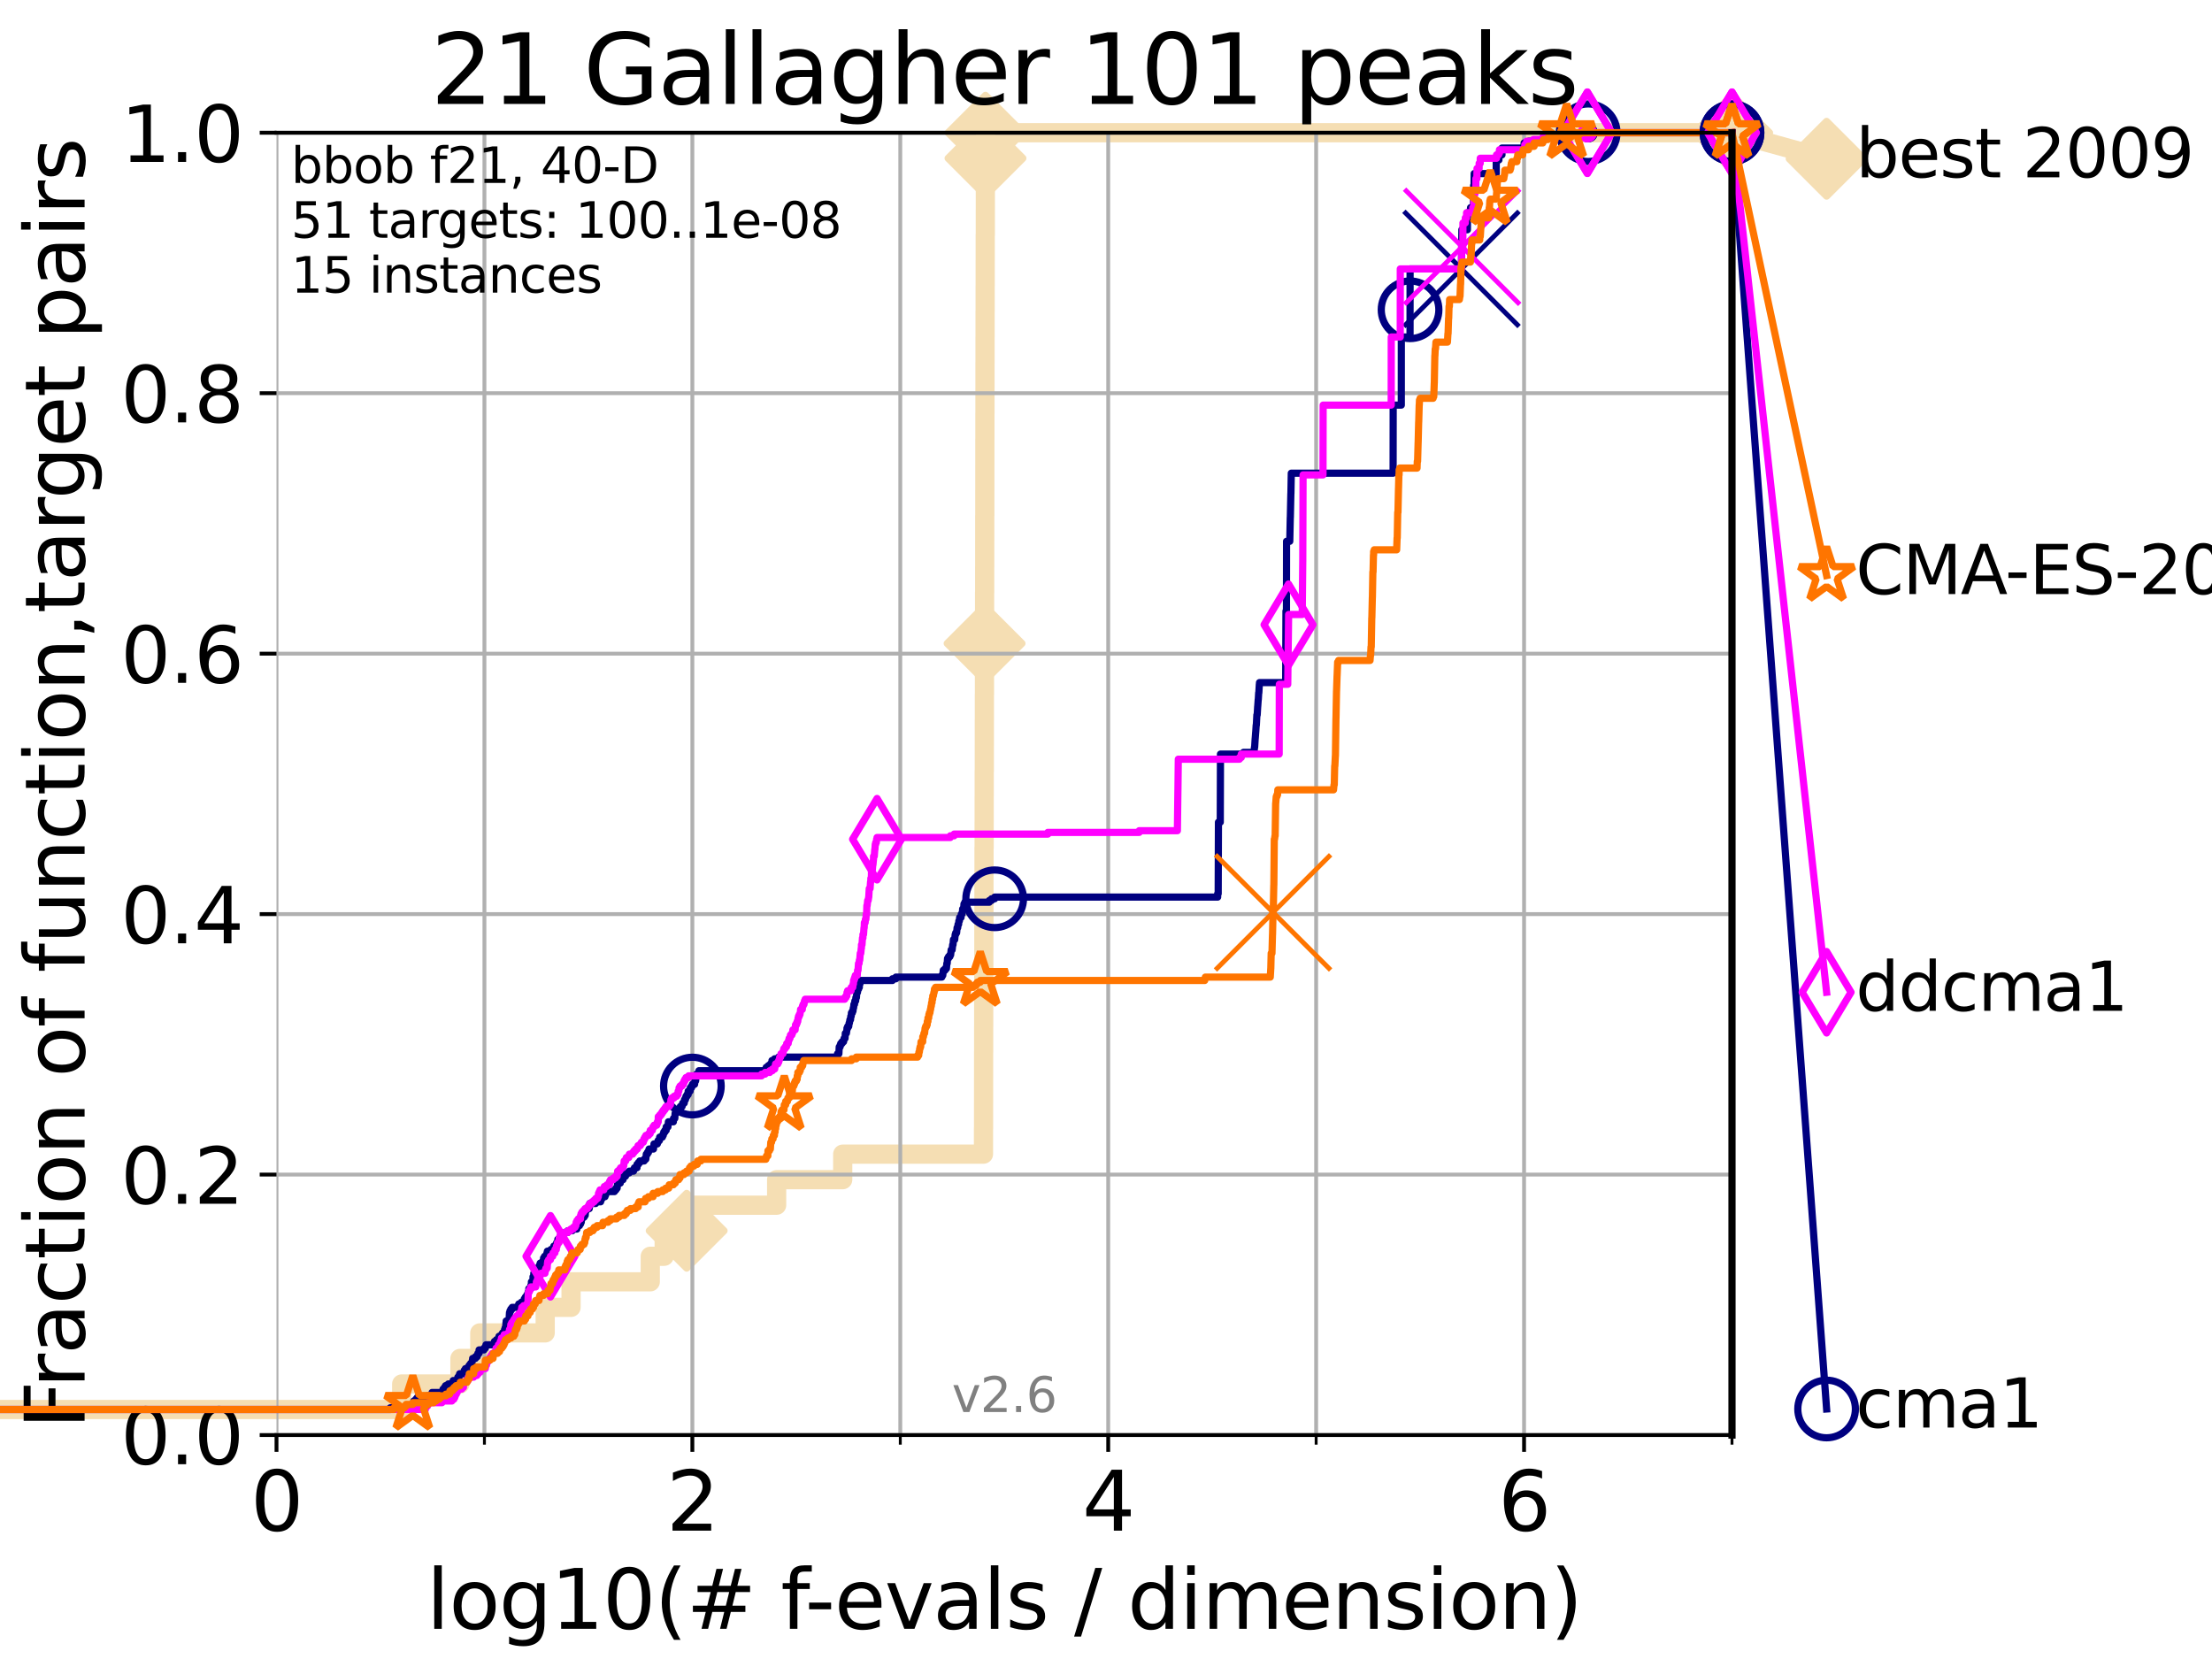 <?xml version="1.0" encoding="utf-8" standalone="no"?>
<!DOCTYPE svg PUBLIC "-//W3C//DTD SVG 1.1//EN"
  "http://www.w3.org/Graphics/SVG/1.1/DTD/svg11.dtd">
<svg xmlns:xlink="http://www.w3.org/1999/xlink" width="460.8pt" height="345.6pt" viewBox="0 0 460.8 345.6" xmlns="http://www.w3.org/2000/svg" version="1.1">
 <defs>
  <style type="text/css">*{stroke-linejoin: round; stroke-linecap: butt}</style>
 </defs>
 <g id="figure_1">
  <g id="patch_1">
   <path d="M 0 345.6 
L 460.8 345.6 
L 460.8 0 
L 0 0 
z
" style="fill: #ffffff"/>
  </g>
  <g id="axes_1">
   <g id="patch_2">
    <path d="M 57.6 298.944 
L 360.806 298.944 
L 360.806 27.648 
L 57.6 27.648 
z
" style="fill: #ffffff"/>
   </g>
   <g id="line2d_1">
    <path d="M -1 293.624 
L 83.678 293.624 
L 83.678 288.305 
L 95.814 288.305 
L 95.814 282.985 
L 99.95 282.985 
L 99.95 277.666 
L 113.574 277.666 
L 113.574 272.346 
L 118.962 272.346 
L 118.962 267.027 
L 135.464 267.027 
L 135.464 261.707 
L 138.362 261.707 
L 138.362 256.388 
L 143.046 256.388 
L 143.046 251.068 
L 161.786 251.068 
L 161.786 245.749 
L 175.553 245.749 
L 175.553 240.429 
L 204.876 240.429 
L 204.876 235.11 
L 204.894 235.11 
L 204.894 229.79 
L 204.898 229.79 
L 204.898 224.471 
L 204.901 224.471 
L 204.901 219.151 
L 204.915 219.151 
L 204.915 213.832 
L 204.922 213.832 
L 204.922 208.512 
L 204.934 208.512 
L 204.934 203.192 
L 204.943 203.192 
L 204.943 197.873 
L 204.954 197.873 
L 204.954 192.553 
L 204.97 192.553 
L 204.97 187.234 
L 204.977 187.234 
L 204.977 181.914 
L 204.988 181.914 
L 204.988 176.595 
L 205.012 176.595 
L 205.012 171.275 
L 205.019 171.275 
L 205.019 165.956 
L 205.028 165.956 
L 205.028 160.636 
L 205.05 160.636 
L 205.05 155.317 
L 205.057 155.317 
L 205.057 149.997 
L 205.067 149.997 
L 205.067 144.678 
L 205.082 144.678 
L 205.082 139.358 
L 205.093 139.358 
L 205.093 134.039 
L 205.105 134.039 
L 205.105 128.719 
L 205.111 128.719 
L 205.111 123.4 
L 205.128 123.4 
L 205.128 118.08 
L 205.135 118.08 
L 205.135 112.76 
L 205.14 112.76 
L 205.14 107.441 
L 205.155 107.441 
L 205.155 102.121 
L 205.161 102.121 
L 205.161 96.802 
L 205.165 96.802 
L 205.165 91.482 
L 205.175 91.482 
L 205.175 86.163 
L 205.185 86.163 
L 205.185 80.843 
L 205.19 80.843 
L 205.19 75.524 
L 205.2 75.524 
L 205.2 70.204 
L 205.209 70.204 
L 205.209 64.885 
L 205.222 64.885 
L 205.222 59.565 
L 205.23 59.565 
L 205.23 54.246 
L 205.238 54.246 
L 205.238 48.926 
L 205.259 48.926 
L 205.259 43.607 
L 205.265 43.607 
L 205.265 38.287 
L 205.27 38.287 
L 205.27 32.968 
L 205.295 32.968 
L 205.295 27.648 
L 360.806 27.648 
" style="fill: none; stroke: #f5deb3; stroke-width: 4; stroke-linecap: square"/>
   </g>
   <g id="line2d_2">
    <defs>
     <path id="m7c5ec50a01" d="M -0 7.778 
L 7.778 0 
L 0 -7.778 
L -7.778 -0 
z
" style="stroke: #f5deb3; stroke-width: 1.5; stroke-linejoin: miter"/>
    </defs>
    <g>
     <use xlink:href="#m7c5ec50a01" x="143.046" y="256.388" style="fill: #f5deb3; stroke: #f5deb3; stroke-width: 1.5; stroke-linejoin: miter"/>
     <use xlink:href="#m7c5ec50a01" x="205.105" y="134.039" style="fill: #f5deb3; stroke: #f5deb3; stroke-width: 1.5; stroke-linejoin: miter"/>
     <use xlink:href="#m7c5ec50a01" x="205.295" y="32.968" style="fill: #f5deb3; stroke: #f5deb3; stroke-width: 1.5; stroke-linejoin: miter"/>
     <use xlink:href="#m7c5ec50a01" x="205.295" y="27.648" style="fill: #f5deb3; stroke: #f5deb3; stroke-width: 1.5; stroke-linejoin: miter"/>
     <use xlink:href="#m7c5ec50a01" x="360.806" y="27.648" style="fill: #f5deb3; stroke: #f5deb3; stroke-width: 1.5; stroke-linejoin: miter"/>
    </g>
   </g>
   <g id="line2d_3">
    <path style="fill: none; stroke: #f5deb3; stroke-width: 4; stroke-linecap: square"/>
    <g/>
   </g>
   <g id="line2d_4">
    <path d="M 360.806 27.648 
L 380.515 33.074 
" style="fill: none; stroke: #f5deb3; stroke-width: 4; stroke-linecap: square"/>
    <g>
     <use xlink:href="#m7c5ec50a01" x="360.806" y="27.648" style="fill: #f5deb3; stroke: #f5deb3; stroke-width: 1.5; stroke-linejoin: miter"/>
     <use xlink:href="#m7c5ec50a01" x="380.515" y="33.074" style="fill: #f5deb3; stroke: #f5deb3; stroke-width: 1.5; stroke-linejoin: miter"/>
    </g>
   </g>
   <g id="matplotlib.axis_1">
    <g id="xtick_1">
     <g id="line2d_5">
      <path d="M 57.6 298.944 
L 57.6 27.648 
" clip-path="url(#p51c308adfe)" style="fill: none; stroke: #b0b0b0; stroke-width: 0.8; stroke-linecap: square"/>
     </g>
     <g id="line2d_6">
      <defs>
       <path id="m711bc5fe60" d="M 0 0 
L 0 3.5 
" style="stroke: #000000; stroke-width: 0.8"/>
      </defs>
      <g>
       <use xlink:href="#m711bc5fe60" x="57.6" y="298.944" style="stroke: #000000; stroke-width: 0.8"/>
      </g>
     </g>
     <g id="text_1">
      <!-- 0 -->
      <g transform="translate(52.192 318.861)scale(0.17 -0.17)">
       <defs>
        <path id="DejaVuSans-30" d="M 2034 4250 
Q 1547 4250 1301 3770 
Q 1056 3291 1056 2328 
Q 1056 1369 1301 889 
Q 1547 409 2034 409 
Q 2525 409 2770 889 
Q 3016 1369 3016 2328 
Q 3016 3291 2770 3770 
Q 2525 4250 2034 4250 
z
M 2034 4750 
Q 2819 4750 3233 4129 
Q 3647 3509 3647 2328 
Q 3647 1150 3233 529 
Q 2819 -91 2034 -91 
Q 1250 -91 836 529 
Q 422 1150 422 2328 
Q 422 3509 836 4129 
Q 1250 4750 2034 4750 
z
" transform="scale(0.016)"/>
       </defs>
       <use xlink:href="#DejaVuSans-30"/>
      </g>
     </g>
    </g>
    <g id="xtick_2">
     <g id="line2d_7">
      <path d="M 144.23 298.944 
L 144.23 27.648 
" clip-path="url(#p51c308adfe)" style="fill: none; stroke: #b0b0b0; stroke-width: 0.8; stroke-linecap: square"/>
     </g>
     <g id="line2d_8">
      <g>
       <use xlink:href="#m711bc5fe60" x="144.23" y="298.944" style="stroke: #000000; stroke-width: 0.8"/>
      </g>
     </g>
     <g id="text_2">
      <!-- 2 -->
      <g transform="translate(138.822 318.861)scale(0.17 -0.17)">
       <defs>
        <path id="DejaVuSans-32" d="M 1228 531 
L 3431 531 
L 3431 0 
L 469 0 
L 469 531 
Q 828 903 1448 1529 
Q 2069 2156 2228 2338 
Q 2531 2678 2651 2914 
Q 2772 3150 2772 3378 
Q 2772 3750 2511 3984 
Q 2250 4219 1831 4219 
Q 1534 4219 1204 4116 
Q 875 4013 500 3803 
L 500 4441 
Q 881 4594 1212 4672 
Q 1544 4750 1819 4750 
Q 2544 4750 2975 4387 
Q 3406 4025 3406 3419 
Q 3406 3131 3298 2873 
Q 3191 2616 2906 2266 
Q 2828 2175 2409 1742 
Q 1991 1309 1228 531 
z
" transform="scale(0.016)"/>
       </defs>
       <use xlink:href="#DejaVuSans-32"/>
      </g>
     </g>
    </g>
    <g id="xtick_3">
     <g id="line2d_9">
      <path d="M 230.861 298.944 
L 230.861 27.648 
" clip-path="url(#p51c308adfe)" style="fill: none; stroke: #b0b0b0; stroke-width: 0.8; stroke-linecap: square"/>
     </g>
     <g id="line2d_10">
      <g>
       <use xlink:href="#m711bc5fe60" x="230.861" y="298.944" style="stroke: #000000; stroke-width: 0.8"/>
      </g>
     </g>
     <g id="text_3">
      <!-- 4 -->
      <g transform="translate(225.453 318.861)scale(0.17 -0.17)">
       <defs>
        <path id="DejaVuSans-34" d="M 2419 4116 
L 825 1625 
L 2419 1625 
L 2419 4116 
z
M 2253 4666 
L 3047 4666 
L 3047 1625 
L 3713 1625 
L 3713 1100 
L 3047 1100 
L 3047 0 
L 2419 0 
L 2419 1100 
L 313 1100 
L 313 1709 
L 2253 4666 
z
" transform="scale(0.016)"/>
       </defs>
       <use xlink:href="#DejaVuSans-34"/>
      </g>
     </g>
    </g>
    <g id="xtick_4">
     <g id="line2d_11">
      <path d="M 317.491 298.944 
L 317.491 27.648 
" clip-path="url(#p51c308adfe)" style="fill: none; stroke: #b0b0b0; stroke-width: 0.8; stroke-linecap: square"/>
     </g>
     <g id="line2d_12">
      <g>
       <use xlink:href="#m711bc5fe60" x="317.491" y="298.944" style="stroke: #000000; stroke-width: 0.8"/>
      </g>
     </g>
     <g id="text_4">
      <!-- 6 -->
      <g transform="translate(312.083 318.861)scale(0.17 -0.17)">
       <defs>
        <path id="DejaVuSans-36" d="M 2113 2584 
Q 1688 2584 1439 2293 
Q 1191 2003 1191 1497 
Q 1191 994 1439 701 
Q 1688 409 2113 409 
Q 2538 409 2786 701 
Q 3034 994 3034 1497 
Q 3034 2003 2786 2293 
Q 2538 2584 2113 2584 
z
M 3366 4563 
L 3366 3988 
Q 3128 4100 2886 4159 
Q 2644 4219 2406 4219 
Q 1781 4219 1451 3797 
Q 1122 3375 1075 2522 
Q 1259 2794 1537 2939 
Q 1816 3084 2150 3084 
Q 2853 3084 3261 2657 
Q 3669 2231 3669 1497 
Q 3669 778 3244 343 
Q 2819 -91 2113 -91 
Q 1303 -91 875 529 
Q 447 1150 447 2328 
Q 447 3434 972 4092 
Q 1497 4750 2381 4750 
Q 2619 4750 2861 4703 
Q 3103 4656 3366 4563 
z
" transform="scale(0.016)"/>
       </defs>
       <use xlink:href="#DejaVuSans-36"/>
      </g>
     </g>
    </g>
    <g id="xtick_5">
     <g id="line2d_13">
      <path d="M 100.915 298.944 
L 100.915 27.648 
" clip-path="url(#p51c308adfe)" style="fill: none; stroke: #b0b0b0; stroke-width: 0.8; stroke-linecap: square"/>
     </g>
     <g id="line2d_14">
      <defs>
       <path id="m500fa7dc79" d="M 0 0 
L 0 2 
" style="stroke: #000000; stroke-width: 0.6"/>
      </defs>
      <g>
       <use xlink:href="#m500fa7dc79" x="100.915" y="298.944" style="stroke: #000000; stroke-width: 0.6"/>
      </g>
     </g>
    </g>
    <g id="xtick_6">
     <g id="line2d_15">
      <path d="M 187.546 298.944 
L 187.546 27.648 
" clip-path="url(#p51c308adfe)" style="fill: none; stroke: #b0b0b0; stroke-width: 0.8; stroke-linecap: square"/>
     </g>
     <g id="line2d_16">
      <g>
       <use xlink:href="#m500fa7dc79" x="187.546" y="298.944" style="stroke: #000000; stroke-width: 0.6"/>
      </g>
     </g>
    </g>
    <g id="xtick_7">
     <g id="line2d_17">
      <path d="M 274.176 298.944 
L 274.176 27.648 
" clip-path="url(#p51c308adfe)" style="fill: none; stroke: #b0b0b0; stroke-width: 0.8; stroke-linecap: square"/>
     </g>
     <g id="line2d_18">
      <g>
       <use xlink:href="#m500fa7dc79" x="274.176" y="298.944" style="stroke: #000000; stroke-width: 0.6"/>
      </g>
     </g>
    </g>
    <g id="xtick_8">
     <g id="line2d_19">
      <path d="M 360.806 298.944 
L 360.806 27.648 
" clip-path="url(#p51c308adfe)" style="fill: none; stroke: #b0b0b0; stroke-width: 0.8; stroke-linecap: square"/>
     </g>
     <g id="line2d_20">
      <g>
       <use xlink:href="#m500fa7dc79" x="360.806" y="298.944" style="stroke: #000000; stroke-width: 0.6"/>
      </g>
     </g>
    </g>
    <g id="text_5">
     <!-- log10(# f-evals / dimension) -->
     <g transform="translate(88.823 339.314)scale(0.17 -0.17)">
      <defs>
       <path id="DejaVuSans-6c" d="M 603 4863 
L 1178 4863 
L 1178 0 
L 603 0 
L 603 4863 
z
" transform="scale(0.016)"/>
       <path id="DejaVuSans-6f" d="M 1959 3097 
Q 1497 3097 1228 2736 
Q 959 2375 959 1747 
Q 959 1119 1226 758 
Q 1494 397 1959 397 
Q 2419 397 2687 759 
Q 2956 1122 2956 1747 
Q 2956 2369 2687 2733 
Q 2419 3097 1959 3097 
z
M 1959 3584 
Q 2709 3584 3137 3096 
Q 3566 2609 3566 1747 
Q 3566 888 3137 398 
Q 2709 -91 1959 -91 
Q 1206 -91 779 398 
Q 353 888 353 1747 
Q 353 2609 779 3096 
Q 1206 3584 1959 3584 
z
" transform="scale(0.016)"/>
       <path id="DejaVuSans-67" d="M 2906 1791 
Q 2906 2416 2648 2759 
Q 2391 3103 1925 3103 
Q 1463 3103 1205 2759 
Q 947 2416 947 1791 
Q 947 1169 1205 825 
Q 1463 481 1925 481 
Q 2391 481 2648 825 
Q 2906 1169 2906 1791 
z
M 3481 434 
Q 3481 -459 3084 -895 
Q 2688 -1331 1869 -1331 
Q 1566 -1331 1297 -1286 
Q 1028 -1241 775 -1147 
L 775 -588 
Q 1028 -725 1275 -790 
Q 1522 -856 1778 -856 
Q 2344 -856 2625 -561 
Q 2906 -266 2906 331 
L 2906 616 
Q 2728 306 2450 153 
Q 2172 0 1784 0 
Q 1141 0 747 490 
Q 353 981 353 1791 
Q 353 2603 747 3093 
Q 1141 3584 1784 3584 
Q 2172 3584 2450 3431 
Q 2728 3278 2906 2969 
L 2906 3500 
L 3481 3500 
L 3481 434 
z
" transform="scale(0.016)"/>
       <path id="DejaVuSans-31" d="M 794 531 
L 1825 531 
L 1825 4091 
L 703 3866 
L 703 4441 
L 1819 4666 
L 2450 4666 
L 2450 531 
L 3481 531 
L 3481 0 
L 794 0 
L 794 531 
z
" transform="scale(0.016)"/>
       <path id="DejaVuSans-28" d="M 1984 4856 
Q 1566 4138 1362 3434 
Q 1159 2731 1159 2009 
Q 1159 1288 1364 580 
Q 1569 -128 1984 -844 
L 1484 -844 
Q 1016 -109 783 600 
Q 550 1309 550 2009 
Q 550 2706 781 3412 
Q 1013 4119 1484 4856 
L 1984 4856 
z
" transform="scale(0.016)"/>
       <path id="DejaVuSans-23" d="M 3272 2816 
L 2363 2816 
L 2100 1772 
L 3016 1772 
L 3272 2816 
z
M 2803 4594 
L 2478 3297 
L 3391 3297 
L 3719 4594 
L 4219 4594 
L 3897 3297 
L 4872 3297 
L 4872 2816 
L 3775 2816 
L 3519 1772 
L 4513 1772 
L 4513 1294 
L 3397 1294 
L 3072 0 
L 2572 0 
L 2894 1294 
L 1978 1294 
L 1656 0 
L 1153 0 
L 1478 1294 
L 494 1294 
L 494 1772 
L 1594 1772 
L 1856 2816 
L 850 2816 
L 850 3297 
L 1978 3297 
L 2297 4594 
L 2803 4594 
z
" transform="scale(0.016)"/>
       <path id="DejaVuSans-20" transform="scale(0.016)"/>
       <path id="DejaVuSans-66" d="M 2375 4863 
L 2375 4384 
L 1825 4384 
Q 1516 4384 1395 4259 
Q 1275 4134 1275 3809 
L 1275 3500 
L 2222 3500 
L 2222 3053 
L 1275 3053 
L 1275 0 
L 697 0 
L 697 3053 
L 147 3053 
L 147 3500 
L 697 3500 
L 697 3744 
Q 697 4328 969 4595 
Q 1241 4863 1831 4863 
L 2375 4863 
z
" transform="scale(0.016)"/>
       <path id="DejaVuSans-2d" d="M 313 2009 
L 1997 2009 
L 1997 1497 
L 313 1497 
L 313 2009 
z
" transform="scale(0.016)"/>
       <path id="DejaVuSans-65" d="M 3597 1894 
L 3597 1613 
L 953 1613 
Q 991 1019 1311 708 
Q 1631 397 2203 397 
Q 2534 397 2845 478 
Q 3156 559 3463 722 
L 3463 178 
Q 3153 47 2828 -22 
Q 2503 -91 2169 -91 
Q 1331 -91 842 396 
Q 353 884 353 1716 
Q 353 2575 817 3079 
Q 1281 3584 2069 3584 
Q 2775 3584 3186 3129 
Q 3597 2675 3597 1894 
z
M 3022 2063 
Q 3016 2534 2758 2815 
Q 2500 3097 2075 3097 
Q 1594 3097 1305 2825 
Q 1016 2553 972 2059 
L 3022 2063 
z
" transform="scale(0.016)"/>
       <path id="DejaVuSans-76" d="M 191 3500 
L 800 3500 
L 1894 563 
L 2988 3500 
L 3597 3500 
L 2284 0 
L 1503 0 
L 191 3500 
z
" transform="scale(0.016)"/>
       <path id="DejaVuSans-61" d="M 2194 1759 
Q 1497 1759 1228 1600 
Q 959 1441 959 1056 
Q 959 750 1161 570 
Q 1363 391 1709 391 
Q 2188 391 2477 730 
Q 2766 1069 2766 1631 
L 2766 1759 
L 2194 1759 
z
M 3341 1997 
L 3341 0 
L 2766 0 
L 2766 531 
Q 2569 213 2275 61 
Q 1981 -91 1556 -91 
Q 1019 -91 701 211 
Q 384 513 384 1019 
Q 384 1609 779 1909 
Q 1175 2209 1959 2209 
L 2766 2209 
L 2766 2266 
Q 2766 2663 2505 2880 
Q 2244 3097 1772 3097 
Q 1472 3097 1187 3025 
Q 903 2953 641 2809 
L 641 3341 
Q 956 3463 1253 3523 
Q 1550 3584 1831 3584 
Q 2591 3584 2966 3190 
Q 3341 2797 3341 1997 
z
" transform="scale(0.016)"/>
       <path id="DejaVuSans-73" d="M 2834 3397 
L 2834 2853 
Q 2591 2978 2328 3040 
Q 2066 3103 1784 3103 
Q 1356 3103 1142 2972 
Q 928 2841 928 2578 
Q 928 2378 1081 2264 
Q 1234 2150 1697 2047 
L 1894 2003 
Q 2506 1872 2764 1633 
Q 3022 1394 3022 966 
Q 3022 478 2636 193 
Q 2250 -91 1575 -91 
Q 1294 -91 989 -36 
Q 684 19 347 128 
L 347 722 
Q 666 556 975 473 
Q 1284 391 1588 391 
Q 1994 391 2212 530 
Q 2431 669 2431 922 
Q 2431 1156 2273 1281 
Q 2116 1406 1581 1522 
L 1381 1569 
Q 847 1681 609 1914 
Q 372 2147 372 2553 
Q 372 3047 722 3315 
Q 1072 3584 1716 3584 
Q 2034 3584 2315 3537 
Q 2597 3491 2834 3397 
z
" transform="scale(0.016)"/>
       <path id="DejaVuSans-2f" d="M 1625 4666 
L 2156 4666 
L 531 -594 
L 0 -594 
L 1625 4666 
z
" transform="scale(0.016)"/>
       <path id="DejaVuSans-64" d="M 2906 2969 
L 2906 4863 
L 3481 4863 
L 3481 0 
L 2906 0 
L 2906 525 
Q 2725 213 2448 61 
Q 2172 -91 1784 -91 
Q 1150 -91 751 415 
Q 353 922 353 1747 
Q 353 2572 751 3078 
Q 1150 3584 1784 3584 
Q 2172 3584 2448 3432 
Q 2725 3281 2906 2969 
z
M 947 1747 
Q 947 1113 1208 752 
Q 1469 391 1925 391 
Q 2381 391 2643 752 
Q 2906 1113 2906 1747 
Q 2906 2381 2643 2742 
Q 2381 3103 1925 3103 
Q 1469 3103 1208 2742 
Q 947 2381 947 1747 
z
" transform="scale(0.016)"/>
       <path id="DejaVuSans-69" d="M 603 3500 
L 1178 3500 
L 1178 0 
L 603 0 
L 603 3500 
z
M 603 4863 
L 1178 4863 
L 1178 4134 
L 603 4134 
L 603 4863 
z
" transform="scale(0.016)"/>
       <path id="DejaVuSans-6d" d="M 3328 2828 
Q 3544 3216 3844 3400 
Q 4144 3584 4550 3584 
Q 5097 3584 5394 3201 
Q 5691 2819 5691 2113 
L 5691 0 
L 5113 0 
L 5113 2094 
Q 5113 2597 4934 2840 
Q 4756 3084 4391 3084 
Q 3944 3084 3684 2787 
Q 3425 2491 3425 1978 
L 3425 0 
L 2847 0 
L 2847 2094 
Q 2847 2600 2669 2842 
Q 2491 3084 2119 3084 
Q 1678 3084 1418 2786 
Q 1159 2488 1159 1978 
L 1159 0 
L 581 0 
L 581 3500 
L 1159 3500 
L 1159 2956 
Q 1356 3278 1631 3431 
Q 1906 3584 2284 3584 
Q 2666 3584 2933 3390 
Q 3200 3197 3328 2828 
z
" transform="scale(0.016)"/>
       <path id="DejaVuSans-6e" d="M 3513 2113 
L 3513 0 
L 2938 0 
L 2938 2094 
Q 2938 2591 2744 2837 
Q 2550 3084 2163 3084 
Q 1697 3084 1428 2787 
Q 1159 2491 1159 1978 
L 1159 0 
L 581 0 
L 581 3500 
L 1159 3500 
L 1159 2956 
Q 1366 3272 1645 3428 
Q 1925 3584 2291 3584 
Q 2894 3584 3203 3211 
Q 3513 2838 3513 2113 
z
" transform="scale(0.016)"/>
       <path id="DejaVuSans-29" d="M 513 4856 
L 1013 4856 
Q 1481 4119 1714 3412 
Q 1947 2706 1947 2009 
Q 1947 1309 1714 600 
Q 1481 -109 1013 -844 
L 513 -844 
Q 928 -128 1133 580 
Q 1338 1288 1338 2009 
Q 1338 2731 1133 3434 
Q 928 4138 513 4856 
z
" transform="scale(0.016)"/>
      </defs>
      <use xlink:href="#DejaVuSans-6c"/>
      <use xlink:href="#DejaVuSans-6f" x="27.783"/>
      <use xlink:href="#DejaVuSans-67" x="88.965"/>
      <use xlink:href="#DejaVuSans-31" x="152.441"/>
      <use xlink:href="#DejaVuSans-30" x="216.064"/>
      <use xlink:href="#DejaVuSans-28" x="279.688"/>
      <use xlink:href="#DejaVuSans-23" x="318.701"/>
      <use xlink:href="#DejaVuSans-20" x="402.49"/>
      <use xlink:href="#DejaVuSans-66" x="434.277"/>
      <use xlink:href="#DejaVuSans-2d" x="463.982"/>
      <use xlink:href="#DejaVuSans-65" x="500.066"/>
      <use xlink:href="#DejaVuSans-76" x="561.59"/>
      <use xlink:href="#DejaVuSans-61" x="620.77"/>
      <use xlink:href="#DejaVuSans-6c" x="682.049"/>
      <use xlink:href="#DejaVuSans-73" x="709.832"/>
      <use xlink:href="#DejaVuSans-20" x="761.932"/>
      <use xlink:href="#DejaVuSans-2f" x="793.719"/>
      <use xlink:href="#DejaVuSans-20" x="827.41"/>
      <use xlink:href="#DejaVuSans-64" x="859.197"/>
      <use xlink:href="#DejaVuSans-69" x="922.674"/>
      <use xlink:href="#DejaVuSans-6d" x="950.457"/>
      <use xlink:href="#DejaVuSans-65" x="1047.869"/>
      <use xlink:href="#DejaVuSans-6e" x="1109.393"/>
      <use xlink:href="#DejaVuSans-73" x="1172.771"/>
      <use xlink:href="#DejaVuSans-69" x="1224.871"/>
      <use xlink:href="#DejaVuSans-6f" x="1252.654"/>
      <use xlink:href="#DejaVuSans-6e" x="1313.836"/>
      <use xlink:href="#DejaVuSans-29" x="1377.215"/>
     </g>
    </g>
   </g>
   <g id="matplotlib.axis_2">
    <g id="ytick_1">
     <g id="line2d_21">
      <path d="M 57.6 298.944 
L 360.806 298.944 
" clip-path="url(#p51c308adfe)" style="fill: none; stroke: #b0b0b0; stroke-width: 0.8; stroke-linecap: square"/>
     </g>
     <g id="line2d_22">
      <defs>
       <path id="mb55e7a304a" d="M 0 0 
L -3.5 0 
" style="stroke: #000000; stroke-width: 0.8"/>
      </defs>
      <g>
       <use xlink:href="#mb55e7a304a" x="57.6" y="298.944" style="stroke: #000000; stroke-width: 0.8"/>
      </g>
     </g>
     <g id="text_6">
      <!-- 0.0 -->
      <g transform="translate(25.155 305.023)scale(0.16 -0.16)">
       <defs>
        <path id="DejaVuSans-2e" d="M 684 794 
L 1344 794 
L 1344 0 
L 684 0 
L 684 794 
z
" transform="scale(0.016)"/>
       </defs>
       <use xlink:href="#DejaVuSans-30"/>
       <use xlink:href="#DejaVuSans-2e" x="63.623"/>
       <use xlink:href="#DejaVuSans-30" x="95.41"/>
      </g>
     </g>
    </g>
    <g id="ytick_2">
     <g id="line2d_23">
      <path d="M 57.6 244.685 
L 360.806 244.685 
" clip-path="url(#p51c308adfe)" style="fill: none; stroke: #b0b0b0; stroke-width: 0.8; stroke-linecap: square"/>
     </g>
     <g id="line2d_24">
      <g>
       <use xlink:href="#mb55e7a304a" x="57.6" y="244.685" style="stroke: #000000; stroke-width: 0.8"/>
      </g>
     </g>
     <g id="text_7">
      <!-- 0.2 -->
      <g transform="translate(25.155 250.764)scale(0.16 -0.16)">
       <use xlink:href="#DejaVuSans-30"/>
       <use xlink:href="#DejaVuSans-2e" x="63.623"/>
       <use xlink:href="#DejaVuSans-32" x="95.41"/>
      </g>
     </g>
    </g>
    <g id="ytick_3">
     <g id="line2d_25">
      <path d="M 57.6 190.426 
L 360.806 190.426 
" clip-path="url(#p51c308adfe)" style="fill: none; stroke: #b0b0b0; stroke-width: 0.8; stroke-linecap: square"/>
     </g>
     <g id="line2d_26">
      <g>
       <use xlink:href="#mb55e7a304a" x="57.6" y="190.426" style="stroke: #000000; stroke-width: 0.8"/>
      </g>
     </g>
     <g id="text_8">
      <!-- 0.4 -->
      <g transform="translate(25.155 196.504)scale(0.16 -0.16)">
       <use xlink:href="#DejaVuSans-30"/>
       <use xlink:href="#DejaVuSans-2e" x="63.623"/>
       <use xlink:href="#DejaVuSans-34" x="95.41"/>
      </g>
     </g>
    </g>
    <g id="ytick_4">
     <g id="line2d_27">
      <path d="M 57.6 136.166 
L 360.806 136.166 
" clip-path="url(#p51c308adfe)" style="fill: none; stroke: #b0b0b0; stroke-width: 0.8; stroke-linecap: square"/>
     </g>
     <g id="line2d_28">
      <g>
       <use xlink:href="#mb55e7a304a" x="57.6" y="136.166" style="stroke: #000000; stroke-width: 0.8"/>
      </g>
     </g>
     <g id="text_9">
      <!-- 0.6 -->
      <g transform="translate(25.155 142.245)scale(0.16 -0.16)">
       <use xlink:href="#DejaVuSans-30"/>
       <use xlink:href="#DejaVuSans-2e" x="63.623"/>
       <use xlink:href="#DejaVuSans-36" x="95.41"/>
      </g>
     </g>
    </g>
    <g id="ytick_5">
     <g id="line2d_29">
      <path d="M 57.6 81.907 
L 360.806 81.907 
" clip-path="url(#p51c308adfe)" style="fill: none; stroke: #b0b0b0; stroke-width: 0.8; stroke-linecap: square"/>
     </g>
     <g id="line2d_30">
      <g>
       <use xlink:href="#mb55e7a304a" x="57.6" y="81.907" style="stroke: #000000; stroke-width: 0.8"/>
      </g>
     </g>
     <g id="text_10">
      <!-- 0.8 -->
      <g transform="translate(25.155 87.986)scale(0.16 -0.16)">
       <defs>
        <path id="DejaVuSans-38" d="M 2034 2216 
Q 1584 2216 1326 1975 
Q 1069 1734 1069 1313 
Q 1069 891 1326 650 
Q 1584 409 2034 409 
Q 2484 409 2743 651 
Q 3003 894 3003 1313 
Q 3003 1734 2745 1975 
Q 2488 2216 2034 2216 
z
M 1403 2484 
Q 997 2584 770 2862 
Q 544 3141 544 3541 
Q 544 4100 942 4425 
Q 1341 4750 2034 4750 
Q 2731 4750 3128 4425 
Q 3525 4100 3525 3541 
Q 3525 3141 3298 2862 
Q 3072 2584 2669 2484 
Q 3125 2378 3379 2068 
Q 3634 1759 3634 1313 
Q 3634 634 3220 271 
Q 2806 -91 2034 -91 
Q 1263 -91 848 271 
Q 434 634 434 1313 
Q 434 1759 690 2068 
Q 947 2378 1403 2484 
z
M 1172 3481 
Q 1172 3119 1398 2916 
Q 1625 2713 2034 2713 
Q 2441 2713 2670 2916 
Q 2900 3119 2900 3481 
Q 2900 3844 2670 4047 
Q 2441 4250 2034 4250 
Q 1625 4250 1398 4047 
Q 1172 3844 1172 3481 
z
" transform="scale(0.016)"/>
       </defs>
       <use xlink:href="#DejaVuSans-30"/>
       <use xlink:href="#DejaVuSans-2e" x="63.623"/>
       <use xlink:href="#DejaVuSans-38" x="95.41"/>
      </g>
     </g>
    </g>
    <g id="ytick_6">
     <g id="line2d_31">
      <path d="M 57.6 27.648 
L 360.806 27.648 
" clip-path="url(#p51c308adfe)" style="fill: none; stroke: #b0b0b0; stroke-width: 0.8; stroke-linecap: square"/>
     </g>
     <g id="line2d_32">
      <g>
       <use xlink:href="#mb55e7a304a" x="57.6" y="27.648" style="stroke: #000000; stroke-width: 0.8"/>
      </g>
     </g>
     <g id="text_11">
      <!-- 1.0 -->
      <g transform="translate(25.155 33.727)scale(0.16 -0.16)">
       <use xlink:href="#DejaVuSans-31"/>
       <use xlink:href="#DejaVuSans-2e" x="63.623"/>
       <use xlink:href="#DejaVuSans-30" x="95.41"/>
      </g>
     </g>
    </g>
    <g id="text_12">
     <!-- Fraction of function,target pairs -->
     <g transform="translate(17.62 297.681)rotate(-90)scale(0.17 -0.17)">
      <defs>
       <path id="DejaVuSans-46" d="M 628 4666 
L 3309 4666 
L 3309 4134 
L 1259 4134 
L 1259 2759 
L 3109 2759 
L 3109 2228 
L 1259 2228 
L 1259 0 
L 628 0 
L 628 4666 
z
" transform="scale(0.016)"/>
       <path id="DejaVuSans-72" d="M 2631 2963 
Q 2534 3019 2420 3045 
Q 2306 3072 2169 3072 
Q 1681 3072 1420 2755 
Q 1159 2438 1159 1844 
L 1159 0 
L 581 0 
L 581 3500 
L 1159 3500 
L 1159 2956 
Q 1341 3275 1631 3429 
Q 1922 3584 2338 3584 
Q 2397 3584 2469 3576 
Q 2541 3569 2628 3553 
L 2631 2963 
z
" transform="scale(0.016)"/>
       <path id="DejaVuSans-63" d="M 3122 3366 
L 3122 2828 
Q 2878 2963 2633 3030 
Q 2388 3097 2138 3097 
Q 1578 3097 1268 2742 
Q 959 2388 959 1747 
Q 959 1106 1268 751 
Q 1578 397 2138 397 
Q 2388 397 2633 464 
Q 2878 531 3122 666 
L 3122 134 
Q 2881 22 2623 -34 
Q 2366 -91 2075 -91 
Q 1284 -91 818 406 
Q 353 903 353 1747 
Q 353 2603 823 3093 
Q 1294 3584 2113 3584 
Q 2378 3584 2631 3529 
Q 2884 3475 3122 3366 
z
" transform="scale(0.016)"/>
       <path id="DejaVuSans-74" d="M 1172 4494 
L 1172 3500 
L 2356 3500 
L 2356 3053 
L 1172 3053 
L 1172 1153 
Q 1172 725 1289 603 
Q 1406 481 1766 481 
L 2356 481 
L 2356 0 
L 1766 0 
Q 1100 0 847 248 
Q 594 497 594 1153 
L 594 3053 
L 172 3053 
L 172 3500 
L 594 3500 
L 594 4494 
L 1172 4494 
z
" transform="scale(0.016)"/>
       <path id="DejaVuSans-75" d="M 544 1381 
L 544 3500 
L 1119 3500 
L 1119 1403 
Q 1119 906 1312 657 
Q 1506 409 1894 409 
Q 2359 409 2629 706 
Q 2900 1003 2900 1516 
L 2900 3500 
L 3475 3500 
L 3475 0 
L 2900 0 
L 2900 538 
Q 2691 219 2414 64 
Q 2138 -91 1772 -91 
Q 1169 -91 856 284 
Q 544 659 544 1381 
z
M 1991 3584 
L 1991 3584 
z
" transform="scale(0.016)"/>
       <path id="DejaVuSans-2c" d="M 750 794 
L 1409 794 
L 1409 256 
L 897 -744 
L 494 -744 
L 750 256 
L 750 794 
z
" transform="scale(0.016)"/>
       <path id="DejaVuSans-70" d="M 1159 525 
L 1159 -1331 
L 581 -1331 
L 581 3500 
L 1159 3500 
L 1159 2969 
Q 1341 3281 1617 3432 
Q 1894 3584 2278 3584 
Q 2916 3584 3314 3078 
Q 3713 2572 3713 1747 
Q 3713 922 3314 415 
Q 2916 -91 2278 -91 
Q 1894 -91 1617 61 
Q 1341 213 1159 525 
z
M 3116 1747 
Q 3116 2381 2855 2742 
Q 2594 3103 2138 3103 
Q 1681 3103 1420 2742 
Q 1159 2381 1159 1747 
Q 1159 1113 1420 752 
Q 1681 391 2138 391 
Q 2594 391 2855 752 
Q 3116 1113 3116 1747 
z
" transform="scale(0.016)"/>
      </defs>
      <use xlink:href="#DejaVuSans-46"/>
      <use xlink:href="#DejaVuSans-72" x="50.27"/>
      <use xlink:href="#DejaVuSans-61" x="91.383"/>
      <use xlink:href="#DejaVuSans-63" x="152.662"/>
      <use xlink:href="#DejaVuSans-74" x="207.643"/>
      <use xlink:href="#DejaVuSans-69" x="246.852"/>
      <use xlink:href="#DejaVuSans-6f" x="274.635"/>
      <use xlink:href="#DejaVuSans-6e" x="335.816"/>
      <use xlink:href="#DejaVuSans-20" x="399.195"/>
      <use xlink:href="#DejaVuSans-6f" x="430.982"/>
      <use xlink:href="#DejaVuSans-66" x="492.164"/>
      <use xlink:href="#DejaVuSans-20" x="527.369"/>
      <use xlink:href="#DejaVuSans-66" x="559.156"/>
      <use xlink:href="#DejaVuSans-75" x="594.361"/>
      <use xlink:href="#DejaVuSans-6e" x="657.74"/>
      <use xlink:href="#DejaVuSans-63" x="721.119"/>
      <use xlink:href="#DejaVuSans-74" x="776.1"/>
      <use xlink:href="#DejaVuSans-69" x="815.309"/>
      <use xlink:href="#DejaVuSans-6f" x="843.092"/>
      <use xlink:href="#DejaVuSans-6e" x="904.273"/>
      <use xlink:href="#DejaVuSans-2c" x="967.652"/>
      <use xlink:href="#DejaVuSans-74" x="999.439"/>
      <use xlink:href="#DejaVuSans-61" x="1038.648"/>
      <use xlink:href="#DejaVuSans-72" x="1099.928"/>
      <use xlink:href="#DejaVuSans-67" x="1139.291"/>
      <use xlink:href="#DejaVuSans-65" x="1202.768"/>
      <use xlink:href="#DejaVuSans-74" x="1264.291"/>
      <use xlink:href="#DejaVuSans-20" x="1303.5"/>
      <use xlink:href="#DejaVuSans-70" x="1335.287"/>
      <use xlink:href="#DejaVuSans-61" x="1398.764"/>
      <use xlink:href="#DejaVuSans-69" x="1460.043"/>
      <use xlink:href="#DejaVuSans-72" x="1487.826"/>
      <use xlink:href="#DejaVuSans-73" x="1528.939"/>
     </g>
    </g>
   </g>
   <g id="line2d_33">
    <defs>
     <path id="m212f5e292c" d="M 0 1.5 
C 0.398 1.5 0.779 1.342 1.061 1.061 
C 1.342 0.779 1.5 0.398 1.5 0 
C 1.5 -0.398 1.342 -0.779 1.061 -1.061 
C 0.779 -1.342 0.398 -1.5 0 -1.5 
C -0.398 -1.5 -0.779 -1.342 -1.061 -1.061 
C -1.342 -0.779 -1.5 -0.398 -1.5 0 
C -1.5 0.398 -1.342 0.779 -1.061 1.061 
C -0.779 1.342 -0.398 1.5 0 1.5 
z
" style="stroke: #f5deb3"/>
    </defs>
    <g>
     <use xlink:href="#m212f5e292c" x="205.295" y="27.648" style="fill: #f5deb3; stroke: #f5deb3"/>
     <use xlink:href="#m212f5e292c" x="205.295" y="27.648" style="fill: #f5deb3; stroke: #f5deb3"/>
    </g>
   </g>
   <g id="line2d_34">
    <defs>
     <path id="md0931b80c0" d="M 0 1.5 
C 0.398 1.5 0.779 1.342 1.061 1.061 
C 1.342 0.779 1.5 0.398 1.5 0 
C 1.5 -0.398 1.342 -0.779 1.061 -1.061 
C 0.779 -1.342 0.398 -1.5 0 -1.5 
C -0.398 -1.5 -0.779 -1.342 -1.061 -1.061 
C -1.342 -0.779 -1.5 -0.398 -1.5 0 
C -1.5 0.398 -1.342 0.779 -1.061 1.061 
C -0.779 1.342 -0.398 1.5 0 1.5 
z
" style="stroke: #000080"/>
    </defs>
    <g>
     <use xlink:href="#md0931b80c0" x="330.855" y="27.648" style="fill: #000080; stroke: #000080"/>
     <use xlink:href="#md0931b80c0" x="330.855" y="27.648" style="fill: #000080; stroke: #000080"/>
    </g>
   </g>
   <g id="line2d_35">
    <path d="M -1 293.624 
L 81.3 293.624 
L 81.3 293.27 
L 84.484 293.27 
L 84.484 292.915 
L 86.102 292.915 
L 86.205 291.851 
L 86.612 291.851 
L 86.612 291.497 
L 86.911 291.497 
L 86.911 291.142 
L 89.061 291.142 
L 89.061 290.787 
L 89.924 290.787 
L 90.008 290.078 
L 92.224 290.078 
L 92.298 289.369 
L 92.593 289.369 
L 92.593 289.014 
L 92.812 289.014 
L 92.812 288.66 
L 93.382 288.66 
L 93.382 288.305 
L 94.339 288.305 
L 94.406 287.596 
L 95.314 287.596 
L 95.378 286.886 
L 95.628 286.886 
L 95.628 286.532 
L 95.753 286.532 
L 95.753 286.177 
L 96.659 286.177 
L 96.718 285.468 
L 96.951 285.468 
L 96.951 285.113 
L 97.523 285.113 
L 97.523 284.759 
L 97.747 284.759 
L 97.747 284.404 
L 98.023 284.404 
L 98.023 284.049 
L 98.295 284.049 
L 98.403 283.34 
L 98.457 283.34 
L 98.457 282.985 
L 99.037 282.985 
L 99.037 282.631 
L 99.398 282.631 
L 99.398 282.276 
L 99.55 282.276 
L 99.55 281.922 
L 99.801 281.922 
L 99.801 281.212 
L 100.821 281.212 
L 100.821 280.858 
L 101.102 280.858 
L 101.102 280.503 
L 101.242 280.503 
L 101.242 280.148 
L 102.878 280.148 
L 102.878 279.794 
L 103.005 279.794 
L 103.005 279.439 
L 103.421 279.439 
L 103.421 279.084 
L 103.909 279.084 
L 103.949 278.375 
L 104.462 278.375 
L 104.462 278.021 
L 104.694 278.021 
L 104.694 277.666 
L 105.075 277.666 
L 105.113 276.957 
L 105.225 276.957 
L 105.225 276.602 
L 105.337 276.602 
L 105.411 275.538 
L 105.448 275.538 
L 105.448 275.183 
L 106.031 275.183 
L 106.138 273.41 
L 106.244 273.41 
L 106.244 273.056 
L 106.421 273.056 
L 106.421 272.701 
L 106.699 272.701 
L 106.699 272.346 
L 107.905 272.346 
L 107.905 271.992 
L 108.066 271.992 
L 108.066 271.637 
L 108.605 271.637 
L 108.605 271.282 
L 109.159 271.282 
L 109.22 270.573 
L 109.431 270.573 
L 109.431 270.219 
L 109.698 270.219 
L 109.698 269.864 
L 109.903 269.864 
L 109.903 269.509 
L 110.019 269.509 
L 110.019 269.155 
L 110.164 269.155 
L 110.164 268.445 
L 110.59 268.445 
L 110.59 267.736 
L 110.702 267.736 
L 110.702 267.027 
L 111.035 267.027 
L 111.035 265.963 
L 111.199 265.963 
L 111.199 265.254 
L 111.362 265.254 
L 111.416 264.544 
L 111.789 264.544 
L 111.789 264.19 
L 112.309 264.19 
L 112.411 263.48 
L 112.539 263.48 
L 112.539 263.126 
L 113.014 263.126 
L 113.014 262.771 
L 113.186 262.771 
L 113.235 262.062 
L 113.454 262.062 
L 113.454 261.707 
L 113.907 261.707 
L 113.931 260.998 
L 114.025 260.998 
L 114.025 260.643 
L 114.76 260.643 
L 114.76 260.289 
L 115.315 260.289 
L 115.38 259.579 
L 115.918 259.579 
L 115.96 258.87 
L 116.212 258.87 
L 116.212 258.161 
L 116.604 258.161 
L 116.604 257.806 
L 116.767 257.806 
L 116.807 257.097 
L 117.579 257.097 
L 117.579 256.742 
L 118.283 256.742 
L 118.283 256.388 
L 119.213 256.388 
L 119.213 256.033 
L 120.183 256.033 
L 120.217 255.324 
L 120.716 255.324 
L 120.716 254.969 
L 120.944 254.969 
L 120.944 254.615 
L 121.089 254.615 
L 121.138 253.905 
L 121.282 253.905 
L 121.282 253.551 
L 121.676 253.551 
L 121.676 253.196 
L 121.908 253.196 
L 122 252.132 
L 122.199 252.132 
L 122.199 251.778 
L 122.752 251.778 
L 122.855 250.714 
L 124.088 250.714 
L 124.088 250.359 
L 125.116 250.359 
L 125.116 250.004 
L 125.245 250.004 
L 125.245 249.65 
L 125.451 249.65 
L 125.451 249.295 
L 126.029 249.295 
L 126.029 248.94 
L 126.177 248.94 
L 126.262 248.231 
L 128.001 248.231 
L 128.001 247.877 
L 128.31 247.877 
L 128.31 247.522 
L 128.561 247.522 
L 128.658 246.458 
L 129.22 246.458 
L 129.293 245.749 
L 129.786 245.749 
L 129.806 245.039 
L 130.295 245.039 
L 130.295 244.685 
L 130.521 244.685 
L 130.521 244.33 
L 131.087 244.33 
L 131.087 243.976 
L 131.974 243.976 
L 131.974 243.621 
L 132.163 243.621 
L 132.163 243.266 
L 132.7 243.266 
L 132.7 242.557 
L 132.984 242.557 
L 132.984 242.202 
L 133.281 242.202 
L 133.281 241.848 
L 134.193 241.848 
L 134.193 241.493 
L 134.527 241.493 
L 134.637 240.429 
L 134.862 240.429 
L 134.862 240.075 
L 135.085 240.075 
L 135.085 239.72 
L 135.215 239.72 
L 135.215 239.365 
L 136.134 239.365 
L 136.235 238.301 
L 136.934 238.301 
L 136.934 237.947 
L 137.093 237.947 
L 137.093 237.592 
L 137.379 237.592 
L 137.42 236.883 
L 137.985 236.883 
L 137.985 236.528 
L 138.161 236.528 
L 138.161 236.174 
L 138.278 236.174 
L 138.278 235.819 
L 138.515 235.819 
L 138.515 235.464 
L 138.781 235.464 
L 138.781 234.755 
L 139.142 234.755 
L 139.24 233.691 
L 140.278 233.691 
L 140.301 232.982 
L 140.572 232.982 
L 140.64 231.918 
L 140.833 231.918 
L 140.833 231.563 
L 141.519 231.563 
L 141.519 231.209 
L 141.713 231.209 
L 141.729 230.499 
L 142.091 230.499 
L 142.091 230.145 
L 142.217 230.145 
L 142.217 229.79 
L 142.539 229.79 
L 142.59 229.081 
L 142.794 229.081 
L 142.794 228.726 
L 142.906 228.726 
L 142.906 228.372 
L 143.121 228.372 
L 143.121 228.017 
L 143.359 228.017 
L 143.359 227.308 
L 143.759 227.308 
L 143.802 226.598 
L 144.056 226.598 
L 144.056 226.244 
L 144.235 226.244 
L 144.235 225.889 
L 144.69 225.889 
L 144.768 225.18 
L 144.914 225.18 
L 144.973 224.471 
L 145.099 224.471 
L 145.099 223.761 
L 145.477 223.761 
L 145.477 223.407 
L 145.595 223.407 
L 145.595 223.052 
L 159.452 223.052 
L 159.452 222.697 
L 159.619 222.697 
L 159.619 222.343 
L 160.056 222.343 
L 160.056 221.988 
L 160.488 221.988 
L 160.488 221.634 
L 160.813 221.634 
L 160.818 220.924 
L 161.36 220.924 
L 161.36 220.57 
L 162.192 220.57 
L 162.192 220.215 
L 174.454 220.215 
L 174.473 219.506 
L 174.754 219.506 
L 174.824 218.087 
L 175.009 218.087 
L 175.009 217.733 
L 175.133 217.733 
L 175.133 217.378 
L 175.409 217.378 
L 175.409 217.023 
L 175.729 217.023 
L 175.839 216.314 
L 176.038 216.314 
L 176.095 215.25 
L 176.318 215.25 
L 176.417 214.541 
L 176.437 214.541 
L 176.437 214.186 
L 176.586 214.186 
L 176.586 213.832 
L 176.803 213.832 
L 176.886 213.122 
L 176.947 213.122 
L 177.056 212.413 
L 177.179 212.413 
L 177.233 211.704 
L 177.324 211.704 
L 177.365 210.994 
L 177.558 210.994 
L 177.558 210.64 
L 177.688 210.64 
L 177.768 209.931 
L 177.825 209.931 
L 177.882 209.221 
L 178.01 209.221 
L 178.084 208.512 
L 178.247 208.512 
L 178.297 207.803 
L 178.413 207.803 
L 178.482 206.739 
L 178.626 206.739 
L 178.718 206.03 
L 178.864 206.03 
L 178.864 205.675 
L 179.017 205.675 
L 179.017 204.966 
L 179.147 204.966 
L 179.217 204.256 
L 185.905 204.256 
L 185.905 203.902 
L 186.631 203.902 
L 186.631 203.547 
L 196.198 203.547 
L 196.198 203.192 
L 196.396 203.192 
L 196.501 202.129 
L 196.866 202.129 
L 196.866 201.774 
L 197.158 201.774 
L 197.239 200.71 
L 197.313 200.71 
L 197.39 199.646 
L 197.589 199.646 
L 197.589 199.291 
L 197.871 199.291 
L 197.871 198.937 
L 198.034 198.937 
L 198.143 197.873 
L 198.348 197.873 
L 198.458 196.809 
L 198.532 196.809 
L 198.617 195.745 
L 198.882 195.745 
L 198.979 194.681 
L 199.089 194.681 
L 199.089 194.327 
L 199.281 194.327 
L 199.379 193.263 
L 199.507 193.263 
L 199.578 192.553 
L 199.698 192.553 
L 199.746 191.844 
L 199.861 191.844 
L 199.911 191.135 
L 200.201 191.135 
L 200.25 190.426 
L 200.404 190.426 
L 200.515 189.716 
L 200.532 189.716 
L 200.532 189.362 
L 200.744 189.362 
L 200.817 188.298 
L 201 188.298 
L 201 187.943 
L 206.084 187.943 
L 206.084 187.589 
L 206.551 187.589 
L 206.551 187.234 
L 207.209 187.234 
L 207.209 186.879 
L 253.659 186.879 
L 253.661 186.17 
L 253.771 186.17 
L 253.826 171.275 
L 254.205 171.275 
L 254.247 157.09 
L 259.039 157.09 
L 259.039 156.735 
L 261.235 156.735 
L 261.331 155.671 
L 261.365 155.671 
L 261.474 153.898 
L 261.481 153.898 
L 261.589 152.48 
L 261.595 152.48 
L 261.686 151.061 
L 261.72 151.061 
L 261.828 148.933 
L 261.895 148.933 
L 262 147.16 
L 262.008 147.16 
L 262.107 145.742 
L 262.125 145.742 
L 262.208 144.323 
L 262.24 144.323 
L 262.343 142.55 
L 262.377 142.55 
L 262.377 142.195 
L 267.828 142.195 
L 267.89 127.301 
L 267.992 127.301 
L 268.013 112.76 
L 268.682 112.76 
L 268.79 107.796 
L 268.8 107.796 
L 268.91 102.831 
L 268.92 102.831 
L 268.999 98.575 
L 290.21 98.575 
L 290.228 84.39 
L 291.918 84.39 
L 291.923 70.204 
L 293.737 70.204 
L 293.747 56.019 
L 304.454 56.019 
L 304.53 47.862 
L 305.684 47.862 
L 305.714 44.316 
L 306.268 44.316 
L 306.348 43.252 
L 306.962 43.252 
L 306.987 38.642 
L 307.074 38.642 
L 307.097 36.159 
L 311.69 36.159 
L 311.693 33.322 
L 312.25 33.322 
L 312.252 32.258 
L 312.889 32.258 
L 312.89 30.84 
L 317.492 30.84 
L 317.504 29.776 
L 318.441 29.776 
L 318.441 29.421 
L 321.46 29.421 
L 321.46 29.067 
L 321.792 29.067 
L 321.792 28.712 
L 325.541 28.712 
L 325.541 28.357 
L 325.996 28.357 
L 325.996 28.003 
L 330.855 28.003 
L 330.855 27.648 
L 360.806 27.648 
L 360.806 27.648 
" style="fill: none; stroke: #000080; stroke-width: 1.5; stroke-linecap: square"/>
   </g>
   <g id="line2d_36">
    <defs>
     <path id="me707271a7e" d="M 0 6 
C 1.591 6 3.117 5.368 4.243 4.243 
C 5.368 3.117 6 1.591 6 0 
C 6 -1.591 5.368 -3.117 4.243 -4.243 
C 3.117 -5.368 1.591 -6 0 -6 
C -1.591 -6 -3.117 -5.368 -4.243 -4.243 
C -5.368 -3.117 -6 -1.591 -6 0 
C -6 1.591 -5.368 3.117 -4.243 4.243 
C -3.117 5.368 -1.591 6 0 6 
z
" style="stroke: #000080; stroke-width: 1.5"/>
    </defs>
    <g>
     <use xlink:href="#me707271a7e" x="144.235" y="226.244" style="fill-opacity: 0; stroke: #000080; stroke-width: 1.5"/>
     <use xlink:href="#me707271a7e" x="207.209" y="187.234" style="fill-opacity: 0; stroke: #000080; stroke-width: 1.5"/>
     <use xlink:href="#me707271a7e" x="293.741" y="64.53" style="fill-opacity: 0; stroke: #000080; stroke-width: 1.5"/>
     <use xlink:href="#me707271a7e" x="330.855" y="27.648" style="fill-opacity: 0; stroke: #000080; stroke-width: 1.5"/>
     <use xlink:href="#me707271a7e" x="360.806" y="27.648" style="fill-opacity: 0; stroke: #000080; stroke-width: 1.5"/>
    </g>
   </g>
   <g id="line2d_37">
    <path style="fill: none; stroke: #000080; stroke-width: 1.5; stroke-linecap: square"/>
    <g/>
   </g>
   <g id="line2d_38">
    <path d="M 304.453 56.019 
" clip-path="url(#p51c308adfe)" style="fill: none; stroke: #000080; stroke-width: 1.5; stroke-linecap: square"/>
    <defs>
     <path id="m0ad793bbf0" d="M -12 12 
L 12 -12 
M -12 -12 
L 12 12 
" style="stroke: #000080"/>
    </defs>
    <g clip-path="url(#p51c308adfe)">
     <use xlink:href="#m0ad793bbf0" x="304.453" y="56.019" style="fill: #000080; stroke: #000080"/>
    </g>
   </g>
   <g id="line2d_39">
    <defs>
     <path id="ma388a83e18" d="M 0 1.5 
C 0.398 1.5 0.779 1.342 1.061 1.061 
C 1.342 0.779 1.5 0.398 1.5 0 
C 1.5 -0.398 1.342 -0.779 1.061 -1.061 
C 0.779 -1.342 0.398 -1.5 0 -1.5 
C -0.398 -1.5 -0.779 -1.342 -1.061 -1.061 
C -1.342 -0.779 -1.5 -0.398 -1.5 0 
C -1.5 0.398 -1.342 0.779 -1.061 1.061 
C -0.779 1.342 -0.398 1.5 0 1.5 
z
" style="stroke: #ff00ff"/>
    </defs>
    <g>
     <use xlink:href="#ma388a83e18" x="330.677" y="27.648" style="fill: #ff00ff; stroke: #ff00ff"/>
     <use xlink:href="#ma388a83e18" x="330.677" y="27.648" style="fill: #ff00ff; stroke: #ff00ff"/>
    </g>
   </g>
   <g id="line2d_40">
    <path d="M -1 293.624 
L 88.614 293.624 
L 88.614 292.915 
L 89.061 292.915 
L 89.149 292.206 
L 92.074 292.206 
L 92.074 291.851 
L 94.138 291.851 
L 94.138 291.497 
L 94.539 291.497 
L 94.539 291.142 
L 94.736 291.142 
L 94.736 290.787 
L 94.866 290.787 
L 94.866 290.433 
L 95.059 290.433 
L 95.059 290.078 
L 95.251 290.078 
L 95.251 289.723 
L 95.378 289.723 
L 95.378 289.369 
L 96.181 289.369 
L 96.181 289.014 
L 96.54 289.014 
L 96.6 287.95 
L 97.067 287.95 
L 97.067 287.596 
L 97.523 287.596 
L 97.523 286.886 
L 98.67 286.886 
L 98.67 286.532 
L 99.347 286.532 
L 99.347 286.177 
L 99.651 286.177 
L 99.651 285.822 
L 100.049 285.822 
L 100.098 285.113 
L 101.102 285.113 
L 101.195 284.404 
L 101.334 284.404 
L 101.426 283.695 
L 101.653 283.695 
L 101.653 283.34 
L 101.922 283.34 
L 101.922 282.985 
L 102.144 282.985 
L 102.144 282.631 
L 102.363 282.631 
L 102.363 282.276 
L 102.579 282.276 
L 102.579 281.922 
L 103.131 281.922 
L 103.131 281.567 
L 103.297 281.567 
L 103.339 280.858 
L 103.707 280.858 
L 103.707 280.503 
L 103.828 280.503 
L 103.828 280.148 
L 104.148 280.148 
L 104.227 279.439 
L 104.384 279.439 
L 104.462 278.73 
L 105.037 278.73 
L 105.037 278.021 
L 105.851 278.021 
L 105.851 277.666 
L 106.138 277.666 
L 106.138 276.957 
L 106.315 276.957 
L 106.421 275.893 
L 106.595 275.893 
L 106.595 275.538 
L 106.872 275.538 
L 106.872 275.183 
L 107.076 275.183 
L 107.076 274.829 
L 107.345 274.829 
L 107.345 274.474 
L 107.644 274.474 
L 107.644 274.12 
L 108.002 274.12 
L 108.002 273.765 
L 108.322 273.765 
L 108.322 273.41 
L 108.543 273.41 
L 108.636 272.701 
L 108.699 272.701 
L 108.699 272.346 
L 109.068 272.346 
L 109.068 271.992 
L 109.727 271.992 
L 109.727 271.637 
L 109.961 271.637 
L 110.048 269.509 
L 110.077 269.509 
L 110.077 269.155 
L 110.221 269.155 
L 110.221 268.8 
L 110.421 268.8 
L 110.421 268.445 
L 110.59 268.445 
L 110.59 268.091 
L 111.603 268.091 
L 111.709 267.381 
L 111.736 267.381 
L 111.736 267.027 
L 111.894 267.027 
L 111.998 266.318 
L 112.103 266.318 
L 112.18 265.608 
L 112.665 265.608 
L 112.665 265.254 
L 113.526 265.254 
L 113.598 264.544 
L 113.742 264.544 
L 113.742 264.19 
L 113.978 264.19 
L 114.048 263.126 
L 114.095 263.126 
L 114.095 262.771 
L 114.281 262.771 
L 114.281 262.417 
L 114.67 262.417 
L 114.67 261.707 
L 115.139 261.707 
L 115.205 260.998 
L 115.597 260.998 
L 115.619 260.289 
L 115.896 260.289 
L 115.918 259.579 
L 116.065 259.579 
L 116.128 258.87 
L 116.46 258.87 
L 116.502 257.806 
L 116.665 257.806 
L 116.665 257.452 
L 116.948 257.452 
L 116.948 257.097 
L 117.521 257.097 
L 117.521 256.742 
L 118.302 256.742 
L 118.302 256.388 
L 118.908 256.388 
L 118.908 256.033 
L 119.425 256.033 
L 119.425 255.678 
L 119.79 255.678 
L 119.79 255.324 
L 119.962 255.324 
L 120.03 254.615 
L 120.2 254.615 
L 120.2 254.26 
L 120.468 254.26 
L 120.468 253.905 
L 120.928 253.905 
L 120.944 253.196 
L 121.041 253.196 
L 121.041 252.841 
L 121.234 252.841 
L 121.234 252.487 
L 121.566 252.487 
L 121.566 252.132 
L 121.862 252.132 
L 121.862 251.778 
L 122.38 251.778 
L 122.38 251.423 
L 122.634 251.423 
L 122.634 251.068 
L 122.869 251.068 
L 122.869 250.714 
L 123.332 250.714 
L 123.332 250.359 
L 123.77 250.359 
L 123.77 250.004 
L 124.102 250.004 
L 124.102 249.65 
L 124.508 249.65 
L 124.508 249.295 
L 124.642 249.295 
L 124.682 248.586 
L 124.841 248.586 
L 124.841 248.231 
L 124.998 248.231 
L 124.998 247.877 
L 125.792 247.877 
L 125.892 247.167 
L 126.421 247.167 
L 126.421 246.813 
L 126.958 246.813 
L 126.982 246.103 
L 127.181 246.103 
L 127.181 245.749 
L 127.765 245.749 
L 127.765 245.394 
L 128.244 245.394 
L 128.244 245.039 
L 128.571 245.039 
L 128.658 243.976 
L 129.041 243.976 
L 129.041 243.621 
L 129.282 243.621 
L 129.282 243.266 
L 129.765 243.266 
L 129.765 242.912 
L 129.927 242.912 
L 130.027 241.848 
L 130.345 241.848 
L 130.345 241.493 
L 130.472 241.493 
L 130.472 241.138 
L 130.993 241.138 
L 130.993 240.784 
L 131.106 240.784 
L 131.106 240.429 
L 131.802 240.429 
L 131.802 240.075 
L 132.082 240.075 
L 132.082 239.72 
L 132.402 239.72 
L 132.402 239.365 
L 132.778 239.365 
L 132.778 239.011 
L 132.916 239.011 
L 132.916 238.656 
L 133.39 238.656 
L 133.39 238.301 
L 133.615 238.301 
L 133.615 237.947 
L 134.016 237.947 
L 134.016 237.592 
L 134.137 237.592 
L 134.137 237.237 
L 134.329 237.237 
L 134.329 236.883 
L 134.542 236.883 
L 134.542 236.528 
L 135.101 236.528 
L 135.101 236.174 
L 135.442 236.174 
L 135.457 235.464 
L 135.901 235.464 
L 136.011 234.755 
L 136.264 234.755 
L 136.264 234.4 
L 136.816 234.4 
L 136.816 234.046 
L 136.948 234.046 
L 136.948 233.691 
L 137.12 233.691 
L 137.127 232.627 
L 137.426 232.627 
L 137.426 232.273 
L 137.735 232.273 
L 137.735 231.918 
L 137.966 231.918 
L 137.966 231.563 
L 138.213 231.563 
L 138.213 231.209 
L 138.49 231.209 
L 138.49 230.854 
L 138.731 230.854 
L 138.731 230.499 
L 139.411 230.499 
L 139.411 230.145 
L 139.665 230.145 
L 139.772 229.081 
L 139.915 229.081 
L 139.915 228.726 
L 140.417 228.726 
L 140.417 228.372 
L 140.956 228.372 
L 140.956 228.017 
L 141.234 228.017 
L 141.272 227.308 
L 141.415 227.308 
L 141.464 226.598 
L 141.665 226.598 
L 141.665 226.244 
L 142.059 226.244 
L 142.059 225.889 
L 142.363 225.889 
L 142.363 225.534 
L 142.492 225.534 
L 142.492 225.18 
L 142.677 225.18 
L 142.677 224.825 
L 142.901 224.825 
L 142.901 224.471 
L 143.458 224.471 
L 143.458 224.116 
L 158.65 224.116 
L 158.65 223.761 
L 159.383 223.761 
L 159.383 223.407 
L 160.361 223.407 
L 160.361 223.052 
L 160.91 223.052 
L 160.91 222.697 
L 161.381 222.697 
L 161.49 221.988 
L 161.567 221.988 
L 161.567 221.634 
L 162.023 221.634 
L 162.023 221.279 
L 162.214 221.279 
L 162.214 220.924 
L 162.328 220.924 
L 162.428 220.215 
L 162.615 220.215 
L 162.696 219.506 
L 163.1 219.506 
L 163.193 218.796 
L 163.282 218.796 
L 163.282 218.442 
L 163.552 218.442 
L 163.552 218.087 
L 163.838 218.087 
L 163.884 217.378 
L 164.194 217.378 
L 164.287 216.669 
L 164.387 216.669 
L 164.387 216.314 
L 164.563 216.314 
L 164.668 215.605 
L 164.961 215.605 
L 164.961 215.25 
L 165.101 215.25 
L 165.165 214.541 
L 165.639 214.541 
L 165.722 213.477 
L 165.926 213.477 
L 165.926 213.122 
L 166.065 213.122 
L 166.065 212.768 
L 166.189 212.768 
L 166.253 212.058 
L 166.34 212.058 
L 166.34 211.704 
L 166.501 211.704 
L 166.501 211.349 
L 166.65 211.349 
L 166.743 210.64 
L 166.772 210.64 
L 166.772 210.285 
L 167.135 210.285 
L 167.167 209.576 
L 167.3 209.576 
L 167.3 209.221 
L 167.491 209.221 
L 167.581 208.512 
L 167.736 208.512 
L 167.736 208.157 
L 175.973 208.157 
L 175.973 207.803 
L 176.233 207.803 
L 176.233 207.448 
L 176.42 207.448 
L 176.442 206.739 
L 176.571 206.739 
L 176.571 206.384 
L 177.291 206.384 
L 177.337 205.675 
L 177.645 205.675 
L 177.717 204.966 
L 177.792 204.966 
L 177.817 204.256 
L 177.933 204.256 
L 177.933 203.902 
L 178.056 203.902 
L 178.056 203.547 
L 178.175 203.547 
L 178.175 203.192 
L 178.582 203.192 
L 178.648 202.129 
L 178.743 202.129 
L 178.838 200.71 
L 178.961 200.71 
L 179.025 200.001 
L 179.098 200.001 
L 179.209 198.582 
L 179.317 198.582 
L 179.415 197.518 
L 179.451 197.518 
L 179.458 196.809 
L 179.572 196.809 
L 179.669 195.39 
L 179.765 195.39 
L 179.765 194.681 
L 179.885 194.681 
L 179.986 193.263 
L 180.026 193.263 
L 180.063 192.199 
L 180.225 192.199 
L 180.28 191.49 
L 180.382 191.49 
L 180.455 190.426 
L 180.524 190.426 
L 180.583 188.652 
L 180.644 188.652 
L 180.751 187.589 
L 180.855 187.589 
L 180.963 186.879 
L 180.976 186.879 
L 181.08 185.106 
L 181.255 185.106 
L 181.35 183.688 
L 181.408 183.688 
L 181.413 182.978 
L 181.52 182.978 
L 181.552 181.205 
L 181.727 181.205 
L 181.813 180.141 
L 181.851 180.141 
L 181.954 179.077 
L 181.964 179.077 
L 181.973 178.368 
L 182.128 178.368 
L 182.23 176.949 
L 182.262 176.949 
L 182.333 175.886 
L 182.416 175.886 
L 182.416 175.531 
L 182.552 175.531 
L 182.616 174.822 
L 182.705 174.822 
L 182.705 174.467 
L 197.966 174.467 
L 197.966 174.112 
L 198.76 174.112 
L 198.76 173.758 
L 218.289 173.758 
L 218.289 173.403 
L 237.322 173.403 
L 237.322 173.048 
L 245.271 173.048 
L 245.381 164.537 
L 245.385 164.537 
L 245.46 158.154 
L 258.205 158.154 
L 258.205 157.799 
L 258.581 157.799 
L 258.584 157.09 
L 266.474 157.09 
L 266.505 142.55 
L 268.263 142.55 
L 268.371 133.329 
L 268.379 133.329 
L 268.443 128.01 
L 271.277 128.01 
L 271.387 117.016 
L 271.39 117.016 
L 271.453 98.93 
L 275.605 98.93 
L 275.633 84.39 
L 289.813 84.39 
L 289.822 70.204 
L 291.697 70.204 
L 291.703 56.019 
L 304.456 56.019 
L 304.482 51.409 
L 304.73 51.409 
L 304.757 46.444 
L 305.249 46.444 
L 305.253 45.38 
L 305.513 45.38 
L 305.516 44.316 
L 306.8 44.316 
L 306.803 43.252 
L 307.021 43.252 
L 307.044 40.415 
L 307.259 40.415 
L 307.281 39.706 
L 307.438 39.706 
L 307.456 37.223 
L 307.669 37.223 
L 307.69 35.095 
L 308.13 35.095 
L 308.133 34.031 
L 308.357 34.031 
L 308.359 32.968 
L 311.753 32.968 
L 311.753 32.258 
L 312.176 32.258 
L 312.176 31.904 
L 312.36 31.904 
L 312.36 31.194 
L 317.633 31.194 
L 317.638 30.13 
L 318.03 30.13 
L 318.031 29.421 
L 319.421 29.421 
L 319.421 29.067 
L 321.383 29.067 
L 321.383 28.712 
L 321.495 28.712 
L 321.495 28.357 
L 326.175 28.357 
L 326.175 28.003 
L 330.677 28.003 
L 330.677 27.648 
L 360.806 27.648 
L 360.806 27.648 
" style="fill: none; stroke: #ff00ff; stroke-width: 1.5; stroke-linecap: square"/>
   </g>
   <g id="line2d_41">
    <defs>
     <path id="m00afa13908" d="M -0 8.485 
L 5.091 0 
L 0 -8.485 
L -5.091 -0 
z
" style="stroke: #ff00ff; stroke-width: 1.5; stroke-linejoin: miter"/>
    </defs>
    <g>
     <use xlink:href="#m00afa13908" x="114.67" y="261.707" style="fill-opacity: 0; stroke: #ff00ff; stroke-width: 1.5; stroke-linejoin: miter"/>
     <use xlink:href="#m00afa13908" x="182.705" y="174.822" style="fill-opacity: 0; stroke: #ff00ff; stroke-width: 1.5; stroke-linejoin: miter"/>
     <use xlink:href="#m00afa13908" x="268.421" y="130.138" style="fill-opacity: 0; stroke: #ff00ff; stroke-width: 1.5; stroke-linejoin: miter"/>
     <use xlink:href="#m00afa13908" x="330.677" y="27.648" style="fill-opacity: 0; stroke: #ff00ff; stroke-width: 1.5; stroke-linejoin: miter"/>
     <use xlink:href="#m00afa13908" x="330.677" y="27.648" style="fill-opacity: 0; stroke: #ff00ff; stroke-width: 1.5; stroke-linejoin: miter"/>
     <use xlink:href="#m00afa13908" x="360.806" y="27.648" style="fill-opacity: 0; stroke: #ff00ff; stroke-width: 1.5; stroke-linejoin: miter"/>
    </g>
   </g>
   <g id="line2d_42">
    <path style="fill: none; stroke: #ff00ff; stroke-width: 1.5; stroke-linecap: square"/>
    <g/>
   </g>
   <g id="line2d_43">
    <path d="M 304.592 51.409 
" clip-path="url(#p51c308adfe)" style="fill: none; stroke: #ff00ff; stroke-width: 1.5; stroke-linecap: square"/>
    <defs>
     <path id="mc448553776" d="M -12 12 
L 12 -12 
M -12 -12 
L 12 12 
" style="stroke: #ff00ff"/>
    </defs>
    <g clip-path="url(#p51c308adfe)">
     <use xlink:href="#mc448553776" x="304.592" y="51.409" style="fill: #ff00ff; stroke: #ff00ff"/>
    </g>
   </g>
   <g id="line2d_44">
    <defs>
     <path id="meefee4a5cb" d="M 0 1.5 
C 0.398 1.5 0.779 1.342 1.061 1.061 
C 1.342 0.779 1.5 0.398 1.5 0 
C 1.5 -0.398 1.342 -0.779 1.061 -1.061 
C 0.779 -1.342 0.398 -1.5 0 -1.5 
C -0.398 -1.5 -0.779 -1.342 -1.061 -1.061 
C -1.342 -0.779 -1.5 -0.398 -1.5 0 
C -1.5 0.398 -1.342 0.779 -1.061 1.061 
C -0.779 1.342 -0.398 1.5 0 1.5 
z
" style="stroke: #ff7500"/>
    </defs>
    <g>
     <use xlink:href="#meefee4a5cb" x="326.374" y="27.648" style="fill: #ff7500; stroke: #ff7500"/>
     <use xlink:href="#meefee4a5cb" x="326.374" y="27.648" style="fill: #ff7500; stroke: #ff7500"/>
    </g>
   </g>
   <g id="line2d_45">
    <path d="M -1 293.624 
L 82.084 293.624 
L 82.084 293.27 
L 84.257 293.27 
L 84.257 292.915 
L 84.596 292.915 
L 84.596 292.561 
L 85.998 292.561 
L 85.998 292.206 
L 90.341 292.206 
L 90.341 291.851 
L 90.83 291.851 
L 90.83 291.497 
L 91.462 291.497 
L 91.462 291.142 
L 91.847 291.142 
L 91.847 290.787 
L 92.884 290.787 
L 92.884 290.433 
L 93.66 290.433 
L 93.729 289.723 
L 94.273 289.723 
L 94.273 289.369 
L 94.604 289.369 
L 94.604 289.014 
L 94.995 289.014 
L 94.995 288.66 
L 95.814 288.66 
L 95.876 287.95 
L 97.296 287.95 
L 97.296 287.596 
L 97.467 287.596 
L 97.467 287.241 
L 97.747 287.241 
L 97.747 286.177 
L 98.67 286.177 
L 98.67 285.113 
L 99.244 285.113 
L 99.244 284.759 
L 101.009 284.759 
L 101.102 283.34 
L 102.1 283.34 
L 102.1 282.985 
L 102.708 282.985 
L 102.793 281.922 
L 103.667 281.922 
L 103.667 281.567 
L 104.069 281.567 
L 104.069 281.212 
L 104.188 281.212 
L 104.188 280.858 
L 104.54 280.858 
L 104.54 280.503 
L 104.809 280.503 
L 104.809 280.148 
L 105 280.148 
L 105 279.794 
L 105.15 279.794 
L 105.15 279.439 
L 105.3 279.439 
L 105.3 279.084 
L 105.814 279.084 
L 105.814 278.73 
L 106.456 278.73 
L 106.456 278.375 
L 107.042 278.375 
L 107.042 278.021 
L 107.245 278.021 
L 107.312 277.311 
L 107.379 277.311 
L 107.379 276.957 
L 107.611 276.957 
L 107.611 276.602 
L 107.742 276.602 
L 107.807 275.893 
L 108.002 275.893 
L 108.002 275.538 
L 108.226 275.538 
L 108.226 275.183 
L 109.25 275.183 
L 109.25 274.829 
L 109.49 274.829 
L 109.52 274.12 
L 109.99 274.12 
L 110.019 273.41 
L 110.449 273.41 
L 110.534 272.701 
L 110.925 272.701 
L 110.925 272.346 
L 111.144 272.346 
L 111.144 271.637 
L 111.496 271.637 
L 111.576 270.928 
L 112.283 270.928 
L 112.36 270.219 
L 112.462 270.219 
L 112.462 269.864 
L 113.235 269.864 
L 113.235 269.509 
L 114.095 269.509 
L 114.165 268.8 
L 114.579 268.8 
L 114.67 268.091 
L 114.692 268.091 
L 114.782 267.381 
L 115.139 267.381 
L 115.205 266.672 
L 115.424 266.672 
L 115.424 266.318 
L 115.597 266.318 
L 115.597 265.963 
L 115.747 265.963 
L 115.747 265.608 
L 116.086 265.608 
L 116.086 265.254 
L 116.337 265.254 
L 116.399 264.544 
L 117.695 264.544 
L 117.734 263.835 
L 117.887 263.835 
L 117.887 263.48 
L 118.133 263.48 
L 118.152 262.771 
L 118.302 262.771 
L 118.302 262.417 
L 118.672 262.417 
L 118.672 262.062 
L 118.817 262.062 
L 118.817 261.707 
L 119.07 261.707 
L 119.141 260.998 
L 120.25 260.998 
L 120.25 260.643 
L 120.418 260.643 
L 120.418 260.289 
L 120.863 260.289 
L 120.912 259.579 
L 121.202 259.579 
L 121.202 259.225 
L 121.66 259.225 
L 121.66 258.87 
L 121.815 258.87 
L 121.862 258.161 
L 121.954 258.161 
L 121.954 257.806 
L 122.107 257.806 
L 122.214 256.742 
L 122.884 256.742 
L 122.884 256.388 
L 123.531 256.388 
L 123.531 256.033 
L 123.784 256.033 
L 123.784 255.678 
L 124.374 255.678 
L 124.374 255.324 
L 125.527 255.324 
L 125.616 254.615 
L 126.673 254.615 
L 126.673 254.26 
L 127.134 254.26 
L 127.134 253.905 
L 128.441 253.905 
L 128.441 253.551 
L 128.957 253.551 
L 128.957 253.196 
L 130.067 253.196 
L 130.067 252.841 
L 130.453 252.841 
L 130.453 252.487 
L 130.676 252.487 
L 130.676 252.132 
L 131.332 252.132 
L 131.332 251.778 
L 132.429 251.778 
L 132.429 251.423 
L 132.95 251.423 
L 132.95 250.714 
L 133.112 250.714 
L 133.112 250.359 
L 134.376 250.359 
L 134.479 249.65 
L 135.07 249.65 
L 135.07 249.295 
L 136.047 249.295 
L 136.047 248.586 
L 137.017 248.586 
L 137.017 248.231 
L 138.057 248.231 
L 138.057 247.877 
L 138.661 247.877 
L 138.661 247.522 
L 139.308 247.522 
L 139.405 246.813 
L 140.29 246.813 
L 140.29 246.458 
L 140.669 246.458 
L 140.669 246.103 
L 140.782 246.103 
L 140.782 245.749 
L 141.388 245.749 
L 141.388 245.394 
L 141.654 245.394 
L 141.654 244.685 
L 142.477 244.685 
L 142.477 244.33 
L 142.996 244.33 
L 142.996 243.976 
L 143.555 243.976 
L 143.633 243.266 
L 143.922 243.266 
L 143.922 242.912 
L 144.58 242.912 
L 144.58 242.557 
L 145.246 242.557 
L 145.331 241.848 
L 146.011 241.848 
L 146.011 241.493 
L 159.542 241.493 
L 159.542 241.138 
L 159.677 241.138 
L 159.677 240.784 
L 159.958 240.784 
L 159.978 239.72 
L 160.293 239.72 
L 160.293 239.365 
L 160.481 239.365 
L 160.568 237.947 
L 160.729 237.947 
L 160.787 237.237 
L 161.043 237.237 
L 161.091 236.528 
L 161.331 236.528 
L 161.345 235.819 
L 161.467 235.819 
L 161.469 235.11 
L 161.587 235.11 
L 161.613 234.4 
L 161.712 234.4 
L 161.777 233.691 
L 161.967 233.691 
L 161.967 232.982 
L 162.371 232.982 
L 162.371 232.627 
L 162.668 232.627 
L 162.71 231.563 
L 162.913 231.563 
L 162.913 231.209 
L 163.318 231.209 
L 163.378 230.145 
L 163.67 230.145 
L 163.67 229.435 
L 164.037 229.435 
L 164.126 228.726 
L 164.43 228.726 
L 164.459 228.017 
L 164.619 228.017 
L 164.619 227.662 
L 164.905 227.662 
L 164.905 227.308 
L 165.056 227.308 
L 165.112 226.244 
L 165.36 226.244 
L 165.36 225.889 
L 165.506 225.889 
L 165.506 225.534 
L 165.648 225.534 
L 165.648 225.18 
L 165.913 225.18 
L 165.913 224.825 
L 166.07 224.825 
L 166.077 224.116 
L 166.201 224.116 
L 166.201 223.407 
L 166.538 223.407 
L 166.538 223.052 
L 166.704 223.052 
L 166.704 222.343 
L 167.013 222.343 
L 167.013 221.988 
L 167.222 221.988 
L 167.298 221.279 
L 167.422 221.279 
L 167.422 220.924 
L 177.4 220.924 
L 177.4 220.57 
L 178.375 220.57 
L 178.375 220.215 
L 191.153 220.215 
L 191.153 219.86 
L 191.385 219.86 
L 191.435 219.151 
L 191.518 219.151 
L 191.591 218.442 
L 191.666 218.442 
L 191.666 218.087 
L 191.788 218.087 
L 191.872 217.023 
L 192.211 217.023 
L 192.232 215.959 
L 192.373 215.959 
L 192.472 215.25 
L 192.61 215.25 
L 192.711 214.186 
L 192.823 214.186 
L 192.823 213.832 
L 193.02 213.832 
L 193.02 213.477 
L 193.155 213.477 
L 193.174 212.768 
L 193.31 212.768 
L 193.31 212.058 
L 193.463 212.058 
L 193.504 211.349 
L 193.597 211.349 
L 193.597 210.994 
L 193.716 210.994 
L 193.817 210.285 
L 193.858 210.285 
L 193.956 209.576 
L 194.008 209.576 
L 194.075 208.867 
L 194.163 208.867 
L 194.19 208.157 
L 194.286 208.157 
L 194.314 207.448 
L 194.445 207.448 
L 194.538 206.739 
L 194.604 206.739 
L 194.664 206.03 
L 194.885 206.03 
L 194.885 205.675 
L 202.686 205.675 
L 202.686 205.32 
L 203.299 205.32 
L 203.299 204.966 
L 203.589 204.966 
L 203.589 204.611 
L 204.208 204.611 
L 204.208 204.256 
L 250.961 204.256 
L 250.961 203.902 
L 251.099 203.902 
L 251.099 203.547 
L 264.621 203.547 
L 264.725 201.774 
L 264.732 201.774 
L 264.811 198.582 
L 264.974 198.582 
L 265.084 194.681 
L 265.091 194.681 
L 265.202 189.716 
L 265.245 189.716 
L 265.355 184.397 
L 265.367 184.397 
L 265.458 174.822 
L 265.515 174.822 
L 265.6 174.112 
L 265.639 174.112 
L 265.741 167.374 
L 265.754 167.374 
L 265.864 165.956 
L 265.995 165.956 
L 265.995 165.601 
L 266.133 165.601 
L 266.195 164.537 
L 277.8 164.537 
L 277.9 163.473 
L 277.952 163.473 
L 278.041 159.572 
L 278.076 159.572 
L 278.182 157.445 
L 278.195 157.445 
L 278.305 149.643 
L 278.313 149.643 
L 278.421 143.968 
L 278.427 143.968 
L 278.536 140.777 
L 278.542 140.777 
L 278.644 138.294 
L 278.654 138.294 
L 278.654 137.94 
L 278.852 137.94 
L 278.852 137.585 
L 285.404 137.585 
L 285.487 136.521 
L 285.526 136.521 
L 285.61 134.748 
L 285.657 134.748 
L 285.766 128.719 
L 285.781 128.719 
L 285.885 124.463 
L 285.894 124.463 
L 285.992 119.144 
L 286.032 119.144 
L 286.117 115.598 
L 286.149 115.598 
L 286.151 114.888 
L 286.279 114.888 
L 286.279 114.534 
L 290.949 114.534 
L 291.04 112.051 
L 291.07 112.051 
L 291.171 106.732 
L 291.221 106.732 
L 291.331 101.767 
L 291.336 101.767 
L 291.412 98.93 
L 291.454 98.93 
L 291.472 97.866 
L 291.582 97.866 
L 291.582 97.511 
L 295.197 97.511 
L 295.247 96.093 
L 295.311 96.093 
L 295.421 92.192 
L 295.427 92.192 
L 295.534 87.936 
L 295.544 87.936 
L 295.645 84.39 
L 295.661 84.39 
L 295.705 83.326 
L 295.835 83.326 
L 295.835 82.971 
L 298.539 82.971 
L 298.539 82.616 
L 298.678 82.616 
L 298.783 79.779 
L 298.791 79.779 
L 298.901 74.105 
L 298.92 74.105 
L 298.98 72.687 
L 299.041 72.687 
L 299.133 71.268 
L 301.527 71.268 
L 301.632 69.495 
L 301.66 69.495 
L 301.766 66.303 
L 301.791 66.303 
L 301.865 63.821 
L 301.932 63.821 
L 301.975 62.402 
L 304.013 62.402 
L 304.119 61.693 
L 304.15 61.693 
L 304.247 59.211 
L 304.268 59.211 
L 304.362 55.664 
L 304.438 55.664 
L 304.504 54.955 
L 304.568 54.955 
L 304.568 54.6 
L 306.311 54.6 
L 306.394 53.182 
L 306.462 53.182 
L 306.567 50.699 
L 306.63 50.699 
L 306.642 49.99 
L 308.258 49.99 
L 308.261 49.281 
L 308.371 49.281 
L 308.481 47.508 
L 308.501 47.508 
L 308.594 45.38 
L 310.159 45.38 
L 310.231 43.252 
L 310.279 43.252 
L 310.356 41.833 
L 310.45 41.833 
L 310.45 41.479 
L 311.685 41.479 
L 311.783 40.06 
L 311.814 40.06 
L 311.916 37.932 
L 311.936 37.932 
L 311.936 37.578 
L 312.103 37.578 
L 312.103 37.223 
L 313.265 37.223 
L 313.369 36.514 
L 313.407 36.514 
L 313.488 35.45 
L 314.585 35.45 
L 314.585 35.095 
L 314.708 35.095 
L 314.772 34.386 
L 314.828 34.386 
L 314.828 34.031 
L 314.95 34.031 
L 314.95 33.677 
L 315.998 33.677 
L 316.005 32.968 
L 316.126 32.968 
L 316.175 32.258 
L 317.208 32.258 
L 317.288 31.194 
L 318.412 31.194 
L 318.422 30.485 
L 319.583 30.485 
L 319.596 29.776 
L 321.391 29.776 
L 321.391 29.421 
L 321.52 29.421 
L 321.52 29.067 
L 322.465 29.067 
L 322.465 28.712 
L 323.333 28.712 
L 323.333 28.357 
L 325.686 28.357 
L 325.686 28.003 
L 326.374 28.003 
L 326.374 27.648 
L 360.806 27.648 
L 360.806 27.648 
" style="fill: none; stroke: #ff7500; stroke-width: 1.5; stroke-linecap: square"/>
   </g>
   <g id="line2d_46">
    <defs>
     <path id="m7179afbdc4" d="M 0 -6 
L -1.347 -1.854 
L -5.706 -1.854 
L -2.18 0.708 
L -3.527 4.854 
L -0 2.292 
L 3.527 4.854 
L 2.18 0.708 
L 5.706 -1.854 
L 1.347 -1.854 
z
" style="stroke: #ff7500; stroke-width: 1.5; stroke-linejoin: bevel"/>
    </defs>
    <g>
     <use xlink:href="#m7179afbdc4" x="85.998" y="292.561" style="fill-opacity: 0; stroke: #ff7500; stroke-width: 1.5; stroke-linejoin: bevel"/>
     <use xlink:href="#m7179afbdc4" x="163.378" y="230.145" style="fill-opacity: 0; stroke: #ff7500; stroke-width: 1.5; stroke-linejoin: bevel"/>
     <use xlink:href="#m7179afbdc4" x="204.208" y="204.256" style="fill-opacity: 0; stroke: #ff7500; stroke-width: 1.5; stroke-linejoin: bevel"/>
     <use xlink:href="#m7179afbdc4" x="310.45" y="41.479" style="fill-opacity: 0; stroke: #ff7500; stroke-width: 1.5; stroke-linejoin: bevel"/>
     <use xlink:href="#m7179afbdc4" x="326.374" y="27.648" style="fill-opacity: 0; stroke: #ff7500; stroke-width: 1.5; stroke-linejoin: bevel"/>
     <use xlink:href="#m7179afbdc4" x="360.806" y="27.648" style="fill-opacity: 0; stroke: #ff7500; stroke-width: 1.5; stroke-linejoin: bevel"/>
    </g>
   </g>
   <g id="line2d_47">
    <path style="fill: none; stroke: #ff7500; stroke-width: 1.5; stroke-linecap: square"/>
    <g/>
   </g>
   <g id="line2d_48">
    <path d="M 265.193 190.071 
" clip-path="url(#p51c308adfe)" style="fill: none; stroke: #ff7500; stroke-width: 1.5; stroke-linecap: square"/>
    <defs>
     <path id="m53f3985b81" d="M -12 12 
L 12 -12 
M -12 -12 
L 12 12 
" style="stroke: #ff7500"/>
    </defs>
    <g clip-path="url(#p51c308adfe)">
     <use xlink:href="#m53f3985b81" x="265.193" y="190.071" style="fill: #ff7500; stroke: #ff7500"/>
    </g>
   </g>
   <g id="line2d_49">
    <path d="M 360.806 27.648 
L 380.515 293.518 
" style="fill: none; stroke: #000080; stroke-width: 1.5; stroke-linecap: square"/>
    <g>
     <use xlink:href="#me707271a7e" x="360.806" y="27.648" style="fill-opacity: 0; stroke: #000080; stroke-width: 1.5"/>
     <use xlink:href="#me707271a7e" x="380.515" y="293.518" style="fill-opacity: 0; stroke: #000080; stroke-width: 1.5"/>
    </g>
   </g>
   <g id="line2d_50">
    <path d="M 360.806 27.648 
L 380.515 206.703 
" style="fill: none; stroke: #ff00ff; stroke-width: 1.5; stroke-linecap: square"/>
    <g>
     <use xlink:href="#m00afa13908" x="360.806" y="27.648" style="fill-opacity: 0; stroke: #ff00ff; stroke-width: 1.5; stroke-linejoin: miter"/>
     <use xlink:href="#m00afa13908" x="380.515" y="206.703" style="fill-opacity: 0; stroke: #ff00ff; stroke-width: 1.5; stroke-linejoin: miter"/>
    </g>
   </g>
   <g id="line2d_51">
    <path d="M 360.806 27.648 
L 380.515 119.889 
" style="fill: none; stroke: #ff7500; stroke-width: 1.5; stroke-linecap: square"/>
    <g>
     <use xlink:href="#m7179afbdc4" x="360.806" y="27.648" style="fill-opacity: 0; stroke: #ff7500; stroke-width: 1.5; stroke-linejoin: bevel"/>
     <use xlink:href="#m7179afbdc4" x="380.515" y="119.889" style="fill-opacity: 0; stroke: #ff7500; stroke-width: 1.5; stroke-linejoin: bevel"/>
    </g>
   </g>
   <g id="line2d_52">
    <path d="M 360.806 298.944 
L 360.806 27.648 
" style="fill: none; stroke: #000000; stroke-width: 1.5; stroke-linecap: square"/>
   </g>
   <g id="patch_3">
    <path d="M 57.6 298.944 
L 360.806 298.944 
" style="fill: none; stroke: #000000; stroke-width: 0.8; stroke-linejoin: miter; stroke-linecap: square"/>
   </g>
   <g id="patch_4">
    <path d="M 57.6 27.648 
L 360.806 27.648 
" style="fill: none; stroke: #000000; stroke-width: 0.8; stroke-linejoin: miter; stroke-linecap: square"/>
   </g>
   <g id="text_13">
    <!-- cma1 -->
    <g transform="translate(386.579 297.381)scale(0.14 -0.14)">
     <use xlink:href="#DejaVuSans-63"/>
     <use xlink:href="#DejaVuSans-6d" x="54.98"/>
     <use xlink:href="#DejaVuSans-61" x="152.393"/>
     <use xlink:href="#DejaVuSans-31" x="213.672"/>
    </g>
   </g>
   <g id="text_14">
    <!-- ddcma1 -->
    <g transform="translate(386.579 210.566)scale(0.14 -0.14)">
     <use xlink:href="#DejaVuSans-64"/>
     <use xlink:href="#DejaVuSans-64" x="63.477"/>
     <use xlink:href="#DejaVuSans-63" x="126.953"/>
     <use xlink:href="#DejaVuSans-6d" x="181.934"/>
     <use xlink:href="#DejaVuSans-61" x="279.346"/>
     <use xlink:href="#DejaVuSans-31" x="340.625"/>
    </g>
   </g>
   <g id="text_15">
    <!-- CMA-ES-20 -->
    <g transform="translate(386.579 123.752)scale(0.14 -0.14)">
     <defs>
      <path id="DejaVuSans-43" d="M 4122 4306 
L 4122 3641 
Q 3803 3938 3442 4084 
Q 3081 4231 2675 4231 
Q 1875 4231 1450 3742 
Q 1025 3253 1025 2328 
Q 1025 1406 1450 917 
Q 1875 428 2675 428 
Q 3081 428 3442 575 
Q 3803 722 4122 1019 
L 4122 359 
Q 3791 134 3420 21 
Q 3050 -91 2638 -91 
Q 1578 -91 968 557 
Q 359 1206 359 2328 
Q 359 3453 968 4101 
Q 1578 4750 2638 4750 
Q 3056 4750 3426 4639 
Q 3797 4528 4122 4306 
z
" transform="scale(0.016)"/>
      <path id="DejaVuSans-4d" d="M 628 4666 
L 1569 4666 
L 2759 1491 
L 3956 4666 
L 4897 4666 
L 4897 0 
L 4281 0 
L 4281 4097 
L 3078 897 
L 2444 897 
L 1241 4097 
L 1241 0 
L 628 0 
L 628 4666 
z
" transform="scale(0.016)"/>
      <path id="DejaVuSans-41" d="M 2188 4044 
L 1331 1722 
L 3047 1722 
L 2188 4044 
z
M 1831 4666 
L 2547 4666 
L 4325 0 
L 3669 0 
L 3244 1197 
L 1141 1197 
L 716 0 
L 50 0 
L 1831 4666 
z
" transform="scale(0.016)"/>
      <path id="DejaVuSans-45" d="M 628 4666 
L 3578 4666 
L 3578 4134 
L 1259 4134 
L 1259 2753 
L 3481 2753 
L 3481 2222 
L 1259 2222 
L 1259 531 
L 3634 531 
L 3634 0 
L 628 0 
L 628 4666 
z
" transform="scale(0.016)"/>
      <path id="DejaVuSans-53" d="M 3425 4513 
L 3425 3897 
Q 3066 4069 2747 4153 
Q 2428 4238 2131 4238 
Q 1616 4238 1336 4038 
Q 1056 3838 1056 3469 
Q 1056 3159 1242 3001 
Q 1428 2844 1947 2747 
L 2328 2669 
Q 3034 2534 3370 2195 
Q 3706 1856 3706 1288 
Q 3706 609 3251 259 
Q 2797 -91 1919 -91 
Q 1588 -91 1214 -16 
Q 841 59 441 206 
L 441 856 
Q 825 641 1194 531 
Q 1563 422 1919 422 
Q 2459 422 2753 634 
Q 3047 847 3047 1241 
Q 3047 1584 2836 1778 
Q 2625 1972 2144 2069 
L 1759 2144 
Q 1053 2284 737 2584 
Q 422 2884 422 3419 
Q 422 4038 858 4394 
Q 1294 4750 2059 4750 
Q 2388 4750 2728 4690 
Q 3069 4631 3425 4513 
z
" transform="scale(0.016)"/>
     </defs>
     <use xlink:href="#DejaVuSans-43"/>
     <use xlink:href="#DejaVuSans-4d" x="69.824"/>
     <use xlink:href="#DejaVuSans-41" x="156.104"/>
     <use xlink:href="#DejaVuSans-2d" x="222.262"/>
     <use xlink:href="#DejaVuSans-45" x="258.346"/>
     <use xlink:href="#DejaVuSans-53" x="321.529"/>
     <use xlink:href="#DejaVuSans-2d" x="385.006"/>
     <use xlink:href="#DejaVuSans-32" x="421.09"/>
     <use xlink:href="#DejaVuSans-30" x="484.713"/>
    </g>
   </g>
   <g id="text_16">
    <!-- best 2009 -->
    <g transform="translate(386.579 36.937)scale(0.14 -0.14)">
     <defs>
      <path id="DejaVuSans-62" d="M 3116 1747 
Q 3116 2381 2855 2742 
Q 2594 3103 2138 3103 
Q 1681 3103 1420 2742 
Q 1159 2381 1159 1747 
Q 1159 1113 1420 752 
Q 1681 391 2138 391 
Q 2594 391 2855 752 
Q 3116 1113 3116 1747 
z
M 1159 2969 
Q 1341 3281 1617 3432 
Q 1894 3584 2278 3584 
Q 2916 3584 3314 3078 
Q 3713 2572 3713 1747 
Q 3713 922 3314 415 
Q 2916 -91 2278 -91 
Q 1894 -91 1617 61 
Q 1341 213 1159 525 
L 1159 0 
L 581 0 
L 581 4863 
L 1159 4863 
L 1159 2969 
z
" transform="scale(0.016)"/>
      <path id="DejaVuSans-39" d="M 703 97 
L 703 672 
Q 941 559 1184 500 
Q 1428 441 1663 441 
Q 2288 441 2617 861 
Q 2947 1281 2994 2138 
Q 2813 1869 2534 1725 
Q 2256 1581 1919 1581 
Q 1219 1581 811 2004 
Q 403 2428 403 3163 
Q 403 3881 828 4315 
Q 1253 4750 1959 4750 
Q 2769 4750 3195 4129 
Q 3622 3509 3622 2328 
Q 3622 1225 3098 567 
Q 2575 -91 1691 -91 
Q 1453 -91 1209 -44 
Q 966 3 703 97 
z
M 1959 2075 
Q 2384 2075 2632 2365 
Q 2881 2656 2881 3163 
Q 2881 3666 2632 3958 
Q 2384 4250 1959 4250 
Q 1534 4250 1286 3958 
Q 1038 3666 1038 3163 
Q 1038 2656 1286 2365 
Q 1534 2075 1959 2075 
z
" transform="scale(0.016)"/>
     </defs>
     <use xlink:href="#DejaVuSans-62"/>
     <use xlink:href="#DejaVuSans-65" x="63.477"/>
     <use xlink:href="#DejaVuSans-73" x="125"/>
     <use xlink:href="#DejaVuSans-74" x="177.1"/>
     <use xlink:href="#DejaVuSans-20" x="216.309"/>
     <use xlink:href="#DejaVuSans-32" x="248.096"/>
     <use xlink:href="#DejaVuSans-30" x="311.719"/>
     <use xlink:href="#DejaVuSans-30" x="375.342"/>
     <use xlink:href="#DejaVuSans-39" x="438.965"/>
    </g>
   </g>
   <g id="text_17">
    <!-- bbob f21, 40-D -->
    <g transform="translate(60.632 38.111)scale(0.102 -0.102)">
     <defs>
      <path id="DejaVuSans-44" d="M 1259 4147 
L 1259 519 
L 2022 519 
Q 2988 519 3436 956 
Q 3884 1394 3884 2338 
Q 3884 3275 3436 3711 
Q 2988 4147 2022 4147 
L 1259 4147 
z
M 628 4666 
L 1925 4666 
Q 3281 4666 3915 4102 
Q 4550 3538 4550 2338 
Q 4550 1131 3912 565 
Q 3275 0 1925 0 
L 628 0 
L 628 4666 
z
" transform="scale(0.016)"/>
     </defs>
     <use xlink:href="#DejaVuSans-62"/>
     <use xlink:href="#DejaVuSans-62" x="63.477"/>
     <use xlink:href="#DejaVuSans-6f" x="126.953"/>
     <use xlink:href="#DejaVuSans-62" x="188.135"/>
     <use xlink:href="#DejaVuSans-20" x="251.611"/>
     <use xlink:href="#DejaVuSans-66" x="283.398"/>
     <use xlink:href="#DejaVuSans-32" x="318.604"/>
     <use xlink:href="#DejaVuSans-31" x="382.227"/>
     <use xlink:href="#DejaVuSans-2c" x="445.85"/>
     <use xlink:href="#DejaVuSans-20" x="477.637"/>
     <use xlink:href="#DejaVuSans-34" x="509.424"/>
     <use xlink:href="#DejaVuSans-30" x="573.047"/>
     <use xlink:href="#DejaVuSans-2d" x="636.67"/>
     <use xlink:href="#DejaVuSans-44" x="672.754"/>
    </g>
    <!-- 51 targets: 100..1e-08 -->
    <g transform="translate(60.632 49.533)scale(0.102 -0.102)">
     <defs>
      <path id="DejaVuSans-35" d="M 691 4666 
L 3169 4666 
L 3169 4134 
L 1269 4134 
L 1269 2991 
Q 1406 3038 1543 3061 
Q 1681 3084 1819 3084 
Q 2600 3084 3056 2656 
Q 3513 2228 3513 1497 
Q 3513 744 3044 326 
Q 2575 -91 1722 -91 
Q 1428 -91 1123 -41 
Q 819 9 494 109 
L 494 744 
Q 775 591 1075 516 
Q 1375 441 1709 441 
Q 2250 441 2565 725 
Q 2881 1009 2881 1497 
Q 2881 1984 2565 2268 
Q 2250 2553 1709 2553 
Q 1456 2553 1204 2497 
Q 953 2441 691 2322 
L 691 4666 
z
" transform="scale(0.016)"/>
      <path id="DejaVuSans-3a" d="M 750 794 
L 1409 794 
L 1409 0 
L 750 0 
L 750 794 
z
M 750 3309 
L 1409 3309 
L 1409 2516 
L 750 2516 
L 750 3309 
z
" transform="scale(0.016)"/>
     </defs>
     <use xlink:href="#DejaVuSans-35"/>
     <use xlink:href="#DejaVuSans-31" x="63.623"/>
     <use xlink:href="#DejaVuSans-20" x="127.246"/>
     <use xlink:href="#DejaVuSans-74" x="159.033"/>
     <use xlink:href="#DejaVuSans-61" x="198.242"/>
     <use xlink:href="#DejaVuSans-72" x="259.521"/>
     <use xlink:href="#DejaVuSans-67" x="298.885"/>
     <use xlink:href="#DejaVuSans-65" x="362.361"/>
     <use xlink:href="#DejaVuSans-74" x="423.885"/>
     <use xlink:href="#DejaVuSans-73" x="463.094"/>
     <use xlink:href="#DejaVuSans-3a" x="515.193"/>
     <use xlink:href="#DejaVuSans-20" x="548.885"/>
     <use xlink:href="#DejaVuSans-31" x="580.672"/>
     <use xlink:href="#DejaVuSans-30" x="644.295"/>
     <use xlink:href="#DejaVuSans-30" x="707.918"/>
     <use xlink:href="#DejaVuSans-2e" x="771.541"/>
     <use xlink:href="#DejaVuSans-2e" x="803.328"/>
     <use xlink:href="#DejaVuSans-31" x="835.115"/>
     <use xlink:href="#DejaVuSans-65" x="898.738"/>
     <use xlink:href="#DejaVuSans-2d" x="960.262"/>
     <use xlink:href="#DejaVuSans-30" x="996.346"/>
     <use xlink:href="#DejaVuSans-38" x="1059.969"/>
    </g>
    <!-- 15 instances -->
    <g transform="translate(60.632 60.955)scale(0.102 -0.102)">
     <use xlink:href="#DejaVuSans-31"/>
     <use xlink:href="#DejaVuSans-35" x="63.623"/>
     <use xlink:href="#DejaVuSans-20" x="127.246"/>
     <use xlink:href="#DejaVuSans-69" x="159.033"/>
     <use xlink:href="#DejaVuSans-6e" x="186.816"/>
     <use xlink:href="#DejaVuSans-73" x="250.195"/>
     <use xlink:href="#DejaVuSans-74" x="302.295"/>
     <use xlink:href="#DejaVuSans-61" x="341.504"/>
     <use xlink:href="#DejaVuSans-6e" x="402.783"/>
     <use xlink:href="#DejaVuSans-63" x="466.162"/>
     <use xlink:href="#DejaVuSans-65" x="521.143"/>
     <use xlink:href="#DejaVuSans-73" x="582.666"/>
    </g>
   </g>
   <g id="text_18">
    <!-- v2.6 -->
    <g style="fill: #808080" transform="translate(198.292 294.151)scale(0.1 -0.1)">
     <use xlink:href="#DejaVuSans-76"/>
     <use xlink:href="#DejaVuSans-32" x="59.18"/>
     <use xlink:href="#DejaVuSans-2e" x="122.803"/>
     <use xlink:href="#DejaVuSans-36" x="154.59"/>
    </g>
   </g>
   <g id="text_19">
    <!-- 21 Gallagher 101 peaks -->
    <g transform="translate(89.716 21.648)scale(0.2 -0.2)">
     <defs>
      <path id="DejaVuSans-47" d="M 3809 666 
L 3809 1919 
L 2778 1919 
L 2778 2438 
L 4434 2438 
L 4434 434 
Q 4069 175 3628 42 
Q 3188 -91 2688 -91 
Q 1594 -91 976 548 
Q 359 1188 359 2328 
Q 359 3472 976 4111 
Q 1594 4750 2688 4750 
Q 3144 4750 3555 4637 
Q 3966 4525 4313 4306 
L 4313 3634 
Q 3963 3931 3569 4081 
Q 3175 4231 2741 4231 
Q 1884 4231 1454 3753 
Q 1025 3275 1025 2328 
Q 1025 1384 1454 906 
Q 1884 428 2741 428 
Q 3075 428 3337 486 
Q 3600 544 3809 666 
z
" transform="scale(0.016)"/>
      <path id="DejaVuSans-68" d="M 3513 2113 
L 3513 0 
L 2938 0 
L 2938 2094 
Q 2938 2591 2744 2837 
Q 2550 3084 2163 3084 
Q 1697 3084 1428 2787 
Q 1159 2491 1159 1978 
L 1159 0 
L 581 0 
L 581 4863 
L 1159 4863 
L 1159 2956 
Q 1366 3272 1645 3428 
Q 1925 3584 2291 3584 
Q 2894 3584 3203 3211 
Q 3513 2838 3513 2113 
z
" transform="scale(0.016)"/>
      <path id="DejaVuSans-6b" d="M 581 4863 
L 1159 4863 
L 1159 1991 
L 2875 3500 
L 3609 3500 
L 1753 1863 
L 3688 0 
L 2938 0 
L 1159 1709 
L 1159 0 
L 581 0 
L 581 4863 
z
" transform="scale(0.016)"/>
     </defs>
     <use xlink:href="#DejaVuSans-32"/>
     <use xlink:href="#DejaVuSans-31" x="63.623"/>
     <use xlink:href="#DejaVuSans-20" x="127.246"/>
     <use xlink:href="#DejaVuSans-47" x="159.033"/>
     <use xlink:href="#DejaVuSans-61" x="236.523"/>
     <use xlink:href="#DejaVuSans-6c" x="297.803"/>
     <use xlink:href="#DejaVuSans-6c" x="325.586"/>
     <use xlink:href="#DejaVuSans-61" x="353.369"/>
     <use xlink:href="#DejaVuSans-67" x="414.648"/>
     <use xlink:href="#DejaVuSans-68" x="478.125"/>
     <use xlink:href="#DejaVuSans-65" x="541.504"/>
     <use xlink:href="#DejaVuSans-72" x="603.027"/>
     <use xlink:href="#DejaVuSans-20" x="644.141"/>
     <use xlink:href="#DejaVuSans-31" x="675.928"/>
     <use xlink:href="#DejaVuSans-30" x="739.551"/>
     <use xlink:href="#DejaVuSans-31" x="803.174"/>
     <use xlink:href="#DejaVuSans-20" x="866.797"/>
     <use xlink:href="#DejaVuSans-70" x="898.584"/>
     <use xlink:href="#DejaVuSans-65" x="962.061"/>
     <use xlink:href="#DejaVuSans-61" x="1023.584"/>
     <use xlink:href="#DejaVuSans-6b" x="1084.863"/>
     <use xlink:href="#DejaVuSans-73" x="1142.773"/>
    </g>
   </g>
  </g>
 </g>
 <defs>
  <clipPath id="p51c308adfe">
   <rect x="57.6" y="27.648" width="303.206" height="271.296"/>
  </clipPath>
 </defs>
</svg>
